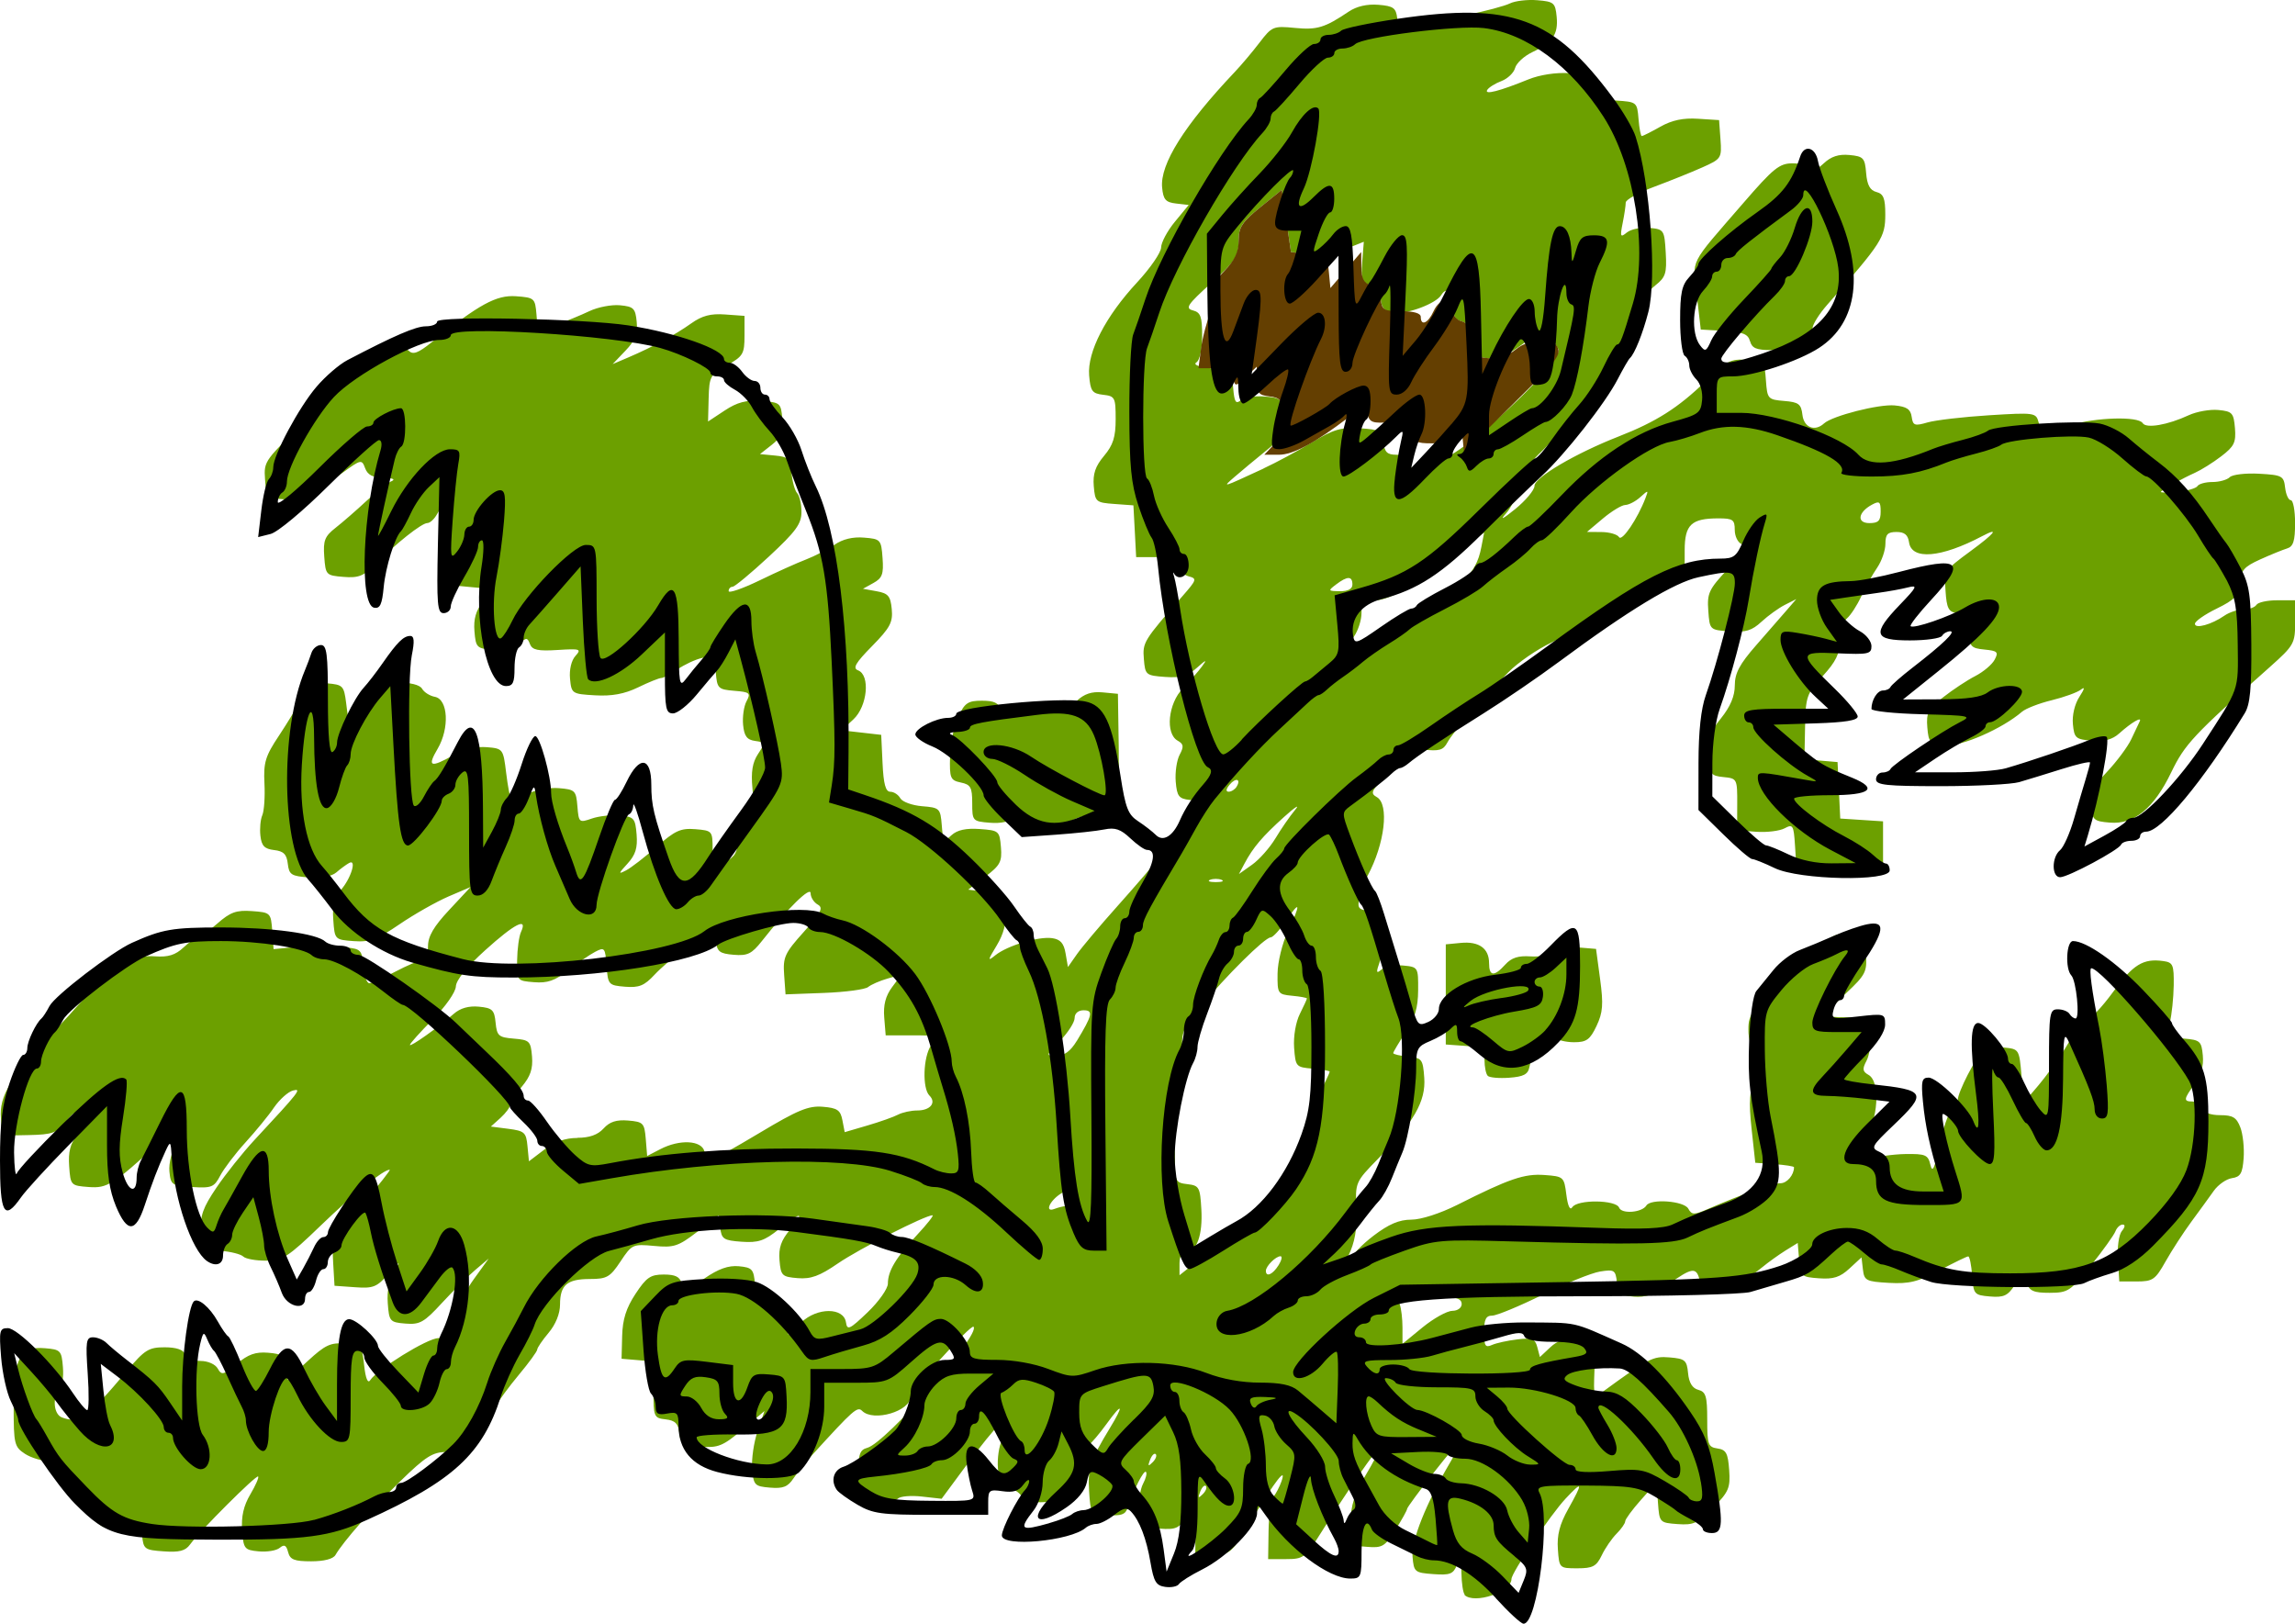 <?xml version="1.0" encoding="UTF-8" standalone="no"?>
<svg
   xmlns:dc="http://purl.org/dc/elements/1.1/"
   xmlns:cc="http://creativecommons.org/ns#"
   xmlns:rdf="http://www.w3.org/1999/02/22-rdf-syntax-ns#"
   xmlns:svg="http://www.w3.org/2000/svg"
   xmlns="http://www.w3.org/2000/svg"
   xmlns:sodipodi="http://sodipodi.sourceforge.net/DTD/sodipodi-0.dtd"
   xmlns:inkscape="http://www.inkscape.org/namespaces/inkscape"
   width="42.672mm"
   height="30.188mm"
   viewBox="0 0 42.672 30.188"
   version="1.1"
   id="svg8"
   inkscape:version="1.0.1 (3bc2e813f5, 2020-09-07)"
   sodipodi:docname="workload_plant.svg">
  <defs
     id="defs2" />
  <sodipodi:namedview
     id="base"
     pagecolor="#ffffff"
     bordercolor="#666666"
     borderopacity="1.0"
     inkscape:pageopacity="0.0"
     inkscape:pageshadow="2"
     inkscape:zoom="3.959798"
     inkscape:cx="65.22593"
     inkscape:cy="84.260864"
     inkscape:document-units="mm"
     inkscape:current-layer="layer1"
     inkscape:document-rotation="0"
     showgrid="false"
     inkscape:window-width="1920"
     inkscape:window-height="1017"
     inkscape:window-x="-8"
     inkscape:window-y="-8"
     inkscape:window-maximized="1" />
  <g
     inkscape:label="Layer 1"
     inkscape:groupmode="layer"
     id="layer1"
     transform="translate(-0.446,-0.576)">
    <g
       id="g901"
       style="display:inline"
       inkscape:label="Workload">
      <path
         style="display:inline;fill:#6ca000;stroke-width:0.085"
         d="m 27.681,30.226 c -0.031,-0.031 -0.059,-0.212 -0.062,-0.402 -0.005,-0.299 -0.016,-0.319 -0.084,-0.15 -0.067,0.168 -0.129,0.192 -0.439,0.169 -0.345,-0.025 -0.362,-0.039 -0.386,-0.323 -0.025,-0.299 0.248,-0.985 0.702,-1.758 0.331,-0.565 0.254,-0.519 -0.296,0.179 -0.279,0.354 -0.508,0.665 -0.508,0.691 0,0.025 -0.097,0.2 -0.216,0.388 -0.196,0.311 -0.244,0.34 -0.529,0.316 l -0.313,-0.026 0.006,-0.423 c 0.005,-0.319 0.073,-0.535 0.279,-0.878 0.15,-0.25 0.26,-0.468 0.244,-0.483 -0.03,-0.03 -0.562,0.741 -1.082,1.565 -0.281,0.445 -0.318,0.473 -0.635,0.473 h -0.337 l 0.008,-0.526 c 0.004,-0.289 0.046,-0.575 0.093,-0.635 0.047,-0.06 0.112,-0.185 0.145,-0.279 0.106,-0.298 -0.115,-0.015 -0.542,0.694 -0.388,0.644 -0.407,0.661 -0.728,0.661 h -0.33 l 0.002,-0.483 0.002,-0.483 -0.161,0.255 c -0.143,0.225 -0.202,0.252 -0.51,0.229 -0.336,-0.025 -0.35,-0.037 -0.375,-0.339 -0.014,-0.173 0.017,-0.395 0.07,-0.494 0.053,-0.099 0.078,-0.199 0.054,-0.222 -0.04,-0.04 -0.232,0.338 -0.343,0.675 -0.039,0.119 -0.122,0.147 -0.369,0.127 -0.317,-0.026 -0.318,-0.028 -0.345,-0.445 -0.027,-0.42 0.026,-0.578 0.384,-1.167 0.271,-0.445 0.239,-0.494 -0.056,-0.086 -0.137,0.189 -0.289,0.368 -0.339,0.399 -0.05,0.031 -0.09,0.109 -0.09,0.174 0,0.065 -0.117,0.291 -0.26,0.503 -0.223,0.33 -0.301,0.385 -0.546,0.385 -0.157,0 -0.317,-0.053 -0.354,-0.118 -0.037,-0.065 -0.144,-0.132 -0.237,-0.149 -0.129,-0.024 -0.176,-0.11 -0.197,-0.364 -0.015,-0.183 0.02,-0.42 0.078,-0.528 0.111,-0.208 0.064,-0.336 -0.088,-0.242 -0.05,0.031 -0.304,0.344 -0.564,0.696 l -0.473,0.64 -0.367,-0.041 c -0.202,-0.023 -0.403,-0.006 -0.446,0.038 -0.044,0.044 -0.227,0.067 -0.408,0.052 l -0.329,-0.027 v -0.462 c 0,-0.391 0.026,-0.469 0.17,-0.508 0.345,-0.094 2.113,-2.11 1.973,-2.25 -0.05,-0.05 -1.169,1.189 -1.169,1.295 0,0.274 -0.691,0.48 -0.902,0.269 -0.088,-0.088 -0.162,-0.022 -0.919,0.809 -0.127,0.14 -0.289,0.342 -0.36,0.449 -0.102,0.154 -0.193,0.19 -0.434,0.169 -0.287,-0.024 -0.306,-0.044 -0.332,-0.35 -0.015,-0.179 0.031,-0.493 0.101,-0.699 l 0.128,-0.375 -0.409,0.345 c -0.362,0.305 -0.451,0.342 -0.778,0.318 -0.33,-0.024 -0.372,-0.051 -0.396,-0.254 -0.02,-0.176 -0.078,-0.234 -0.254,-0.254 -0.22,-0.025 -0.228,-0.044 -0.227,-0.552 l 6.77e-4,-0.525 -0.297,-0.025 -0.297,-0.025 0.011,-0.423 c 0.008,-0.309 0.075,-0.521 0.248,-0.783 0.202,-0.307 0.279,-0.36 0.526,-0.36 0.217,0 0.3,0.042 0.333,0.167 0.041,0.158 0.064,0.153 0.417,-0.09 0.267,-0.184 0.451,-0.249 0.647,-0.231 0.248,0.024 0.276,0.055 0.299,0.339 0.024,0.283 0.051,0.315 0.296,0.339 0.239,0.023 0.274,0.059 0.298,0.311 l 0.027,0.285 0.238,-0.228 c 0.296,-0.284 0.792,-0.284 0.833,-5.93e-4 0.022,0.152 0.069,0.13 0.402,-0.189 0.208,-0.199 0.377,-0.439 0.377,-0.534 0,-0.235 0.15,-0.485 0.547,-0.91 0.184,-0.198 0.312,-0.36 0.283,-0.36 -0.137,0 -1.368,0.627 -1.757,0.894 -0.343,0.236 -0.505,0.295 -0.75,0.275 -0.292,-0.024 -0.314,-0.046 -0.338,-0.332 -0.019,-0.231 0.029,-0.371 0.198,-0.572 0.283,-0.336 0.205,-0.339 -0.209,-0.006 -0.269,0.216 -0.384,0.255 -0.694,0.233 -0.334,-0.024 -0.373,-0.05 -0.397,-0.259 l -0.027,-0.232 -0.397,0.304 c -0.357,0.274 -0.437,0.3 -0.805,0.265 -0.397,-0.037 -0.415,-0.029 -0.625,0.288 -0.194,0.292 -0.253,0.327 -0.569,0.327 -0.424,0 -0.556,0.113 -0.556,0.476 0,0.168 -0.082,0.37 -0.212,0.524 -0.116,0.138 -0.212,0.279 -0.212,0.312 0,0.033 -0.153,0.243 -0.339,0.466 -0.186,0.223 -0.386,0.495 -0.445,0.605 -0.058,0.11 -0.22,0.343 -0.359,0.517 -0.206,0.257 -0.31,0.317 -0.55,0.317 -0.249,1.7e-4 -0.383,0.085 -0.847,0.537 -0.529,0.515 -1.068,1.129 -1.211,1.377 -0.042,0.074 -0.212,0.118 -0.452,0.118 -0.315,0 -0.393,-0.031 -0.429,-0.171 -0.034,-0.13 -0.071,-0.149 -0.156,-0.079 -0.061,0.051 -0.237,0.08 -0.392,0.065 -0.265,-0.025 -0.282,-0.047 -0.307,-0.392 -0.018,-0.256 0.027,-0.456 0.152,-0.667 0.098,-0.166 0.164,-0.316 0.146,-0.333 -0.035,-0.035 -1.088,1.017 -1.267,1.265 -0.085,0.118 -0.2,0.148 -0.489,0.127 C 3.132,29.395 3.112,29.38 3.087,29.113 3.065,28.886 3.037,28.851 2.944,28.928 2.88,28.981 2.702,29.012 2.547,28.997 2.301,28.974 2.264,28.938 2.241,28.7 2.218,28.465 2.18,28.427 1.944,28.404 1.699,28.38 1.672,28.349 1.648,28.06 1.624,27.77 1.6,27.743 1.37,27.743 1.231,27.743 1.024,27.681 0.909,27.606 0.714,27.478 0.7,27.422 0.7,26.736 c 0,-0.913 0.116,-1.132 0.58,-1.093 0.293,0.024 0.311,0.043 0.336,0.354 0.015,0.181 -0.014,0.369 -0.064,0.419 -0.136,0.136 -0.109,0.455 0.043,0.513 0.318,0.122 0.478,0.008 1.21,-0.863 0.33,-0.393 0.406,-0.44 0.701,-0.44 0.216,0 0.348,0.044 0.38,0.127 0.028,0.072 0.154,0.127 0.289,0.127 0.137,0 0.275,0.061 0.32,0.142 0.072,0.128 0.108,0.119 0.355,-0.089 0.21,-0.176 0.348,-0.225 0.581,-0.206 0.265,0.022 0.309,0.057 0.333,0.264 l 0.027,0.238 0.378,-0.349 c 0.323,-0.298 0.424,-0.345 0.692,-0.323 0.305,0.025 0.315,0.038 0.356,0.407 0.026,0.238 0.068,0.341 0.111,0.275 0.133,-0.206 1.067,-0.783 1.268,-0.783 0.209,0 0.399,-0.278 0.399,-0.584 0,-0.084 0.121,-0.32 0.269,-0.524 l 0.269,-0.372 -0.249,0.211 c -0.137,0.116 -0.417,0.394 -0.623,0.617 -0.33,0.359 -0.409,0.403 -0.676,0.381 -0.29,-0.024 -0.304,-0.04 -0.329,-0.381 -0.017,-0.227 0.027,-0.441 0.12,-0.593 0.126,-0.205 0.112,-0.199 -0.101,0.044 -0.221,0.252 -0.286,0.279 -0.628,0.254 l -0.381,-0.027 -0.025,-0.425 c -0.024,-0.415 -0.011,-0.441 0.535,-1.079 0.308,-0.36 0.54,-0.654 0.516,-0.654 -0.117,0 -0.666,0.444 -1.28,1.036 -0.615,0.593 -0.709,0.653 -1.02,0.655 -0.189,0.001 -0.379,-0.033 -0.423,-0.077 -0.044,-0.043 -0.233,-0.091 -0.419,-0.106 -0.33,-0.026 -0.339,-0.035 -0.364,-0.371 -0.021,-0.281 0.032,-0.43 0.285,-0.804 0.171,-0.253 0.488,-0.65 0.704,-0.883 0.845,-0.909 0.89,-0.967 0.717,-0.922 -0.088,0.023 -0.246,0.164 -0.349,0.312 C 5.443,21.313 5.202,21.606 5.011,21.816 4.821,22.025 4.609,22.304 4.541,22.434 4.428,22.65 4.381,22.669 4.019,22.646 3.642,22.622 3.62,22.607 3.596,22.356 3.581,22.204 3.643,21.961 3.742,21.785 l 0.172,-0.307 -0.182,0.106 c -0.1,0.058 -0.244,0.163 -0.321,0.233 -0.863,0.787 -0.971,0.855 -1.314,0.829 -0.334,-0.025 -0.34,-0.03 -0.365,-0.386 -0.019,-0.265 0.02,-0.42 0.149,-0.583 0.14,-0.178 0.154,-0.246 0.072,-0.346 -0.088,-0.106 -0.129,-0.091 -0.287,0.107 -0.161,0.202 -0.248,0.233 -0.681,0.242 l -0.496,0.01 -0.026,-0.32 C 0.428,20.948 0.643,20.597 1.46,19.742 c 0.356,-0.373 0.733,-0.801 0.838,-0.952 0.125,-0.179 0.261,-0.275 0.392,-0.275 0.11,0 0.226,-0.041 0.257,-0.091 0.031,-0.05 0.203,-0.08 0.383,-0.067 0.243,0.018 0.378,-0.025 0.526,-0.163 0.11,-0.103 0.23,-0.187 0.267,-0.187 0.037,0 0.201,-0.116 0.362,-0.258 0.244,-0.214 0.354,-0.254 0.646,-0.233 0.345,0.025 0.352,0.032 0.377,0.366 l 0.025,0.341 0.336,-0.032 c 0.185,-0.018 0.386,0.009 0.447,0.06 0.077,0.064 0.137,0.065 0.199,0.003 0.049,-0.049 0.217,-0.077 0.375,-0.061 0.264,0.025 0.288,0.052 0.312,0.345 0.014,0.175 0.064,0.318 0.11,0.318 0.046,0 0.262,-0.095 0.481,-0.212 0.219,-0.116 0.446,-0.212 0.504,-0.212 0.062,-2e-6 0.107,-0.107 0.107,-0.258 0,-0.19 0.104,-0.369 0.396,-0.681 L 9.196,17.068 8.783,17.245 C 8.556,17.343 8.147,17.575 7.874,17.761 7.458,18.045 7.32,18.096 7.024,18.074 6.671,18.048 6.669,18.047 6.643,17.678 c -0.02,-0.273 0.016,-0.417 0.136,-0.55 0.191,-0.211 0.309,-0.592 0.157,-0.506 -0.054,0.03 -0.161,0.109 -0.237,0.175 -0.087,0.074 -0.279,0.109 -0.508,0.093 C 5.862,16.866 5.82,16.839 5.797,16.635 c -0.02,-0.176 -0.078,-0.234 -0.254,-0.254 -0.179,-0.021 -0.234,-0.077 -0.255,-0.266 -0.015,-0.132 6.096e-4,-0.303 0.035,-0.381 0.034,-0.078 0.053,-0.344 0.04,-0.591 -0.019,-0.391 0.016,-0.508 0.27,-0.889 0.16,-0.242 0.357,-0.565 0.436,-0.719 0.129,-0.25 0.178,-0.277 0.457,-0.254 0.296,0.025 0.315,0.044 0.356,0.365 l 0.043,0.339 0.243,-0.36 c 0.23,-0.34 0.266,-0.36 0.651,-0.36 0.259,0 0.433,0.043 0.476,0.118 0.037,0.065 0.144,0.132 0.237,0.149 0.247,0.046 0.275,0.585 0.051,0.966 -0.198,0.336 -0.136,0.36 0.296,0.118 0.195,-0.109 0.423,-0.164 0.616,-0.148 0.303,0.025 0.308,0.031 0.362,0.476 0.03,0.248 0.072,0.467 0.092,0.487 0.02,0.02 0.157,-0.022 0.303,-0.095 0.146,-0.073 0.41,-0.121 0.585,-0.106 0.301,0.025 0.321,0.044 0.345,0.338 0.025,0.303 0.032,0.309 0.268,0.227 0.133,-0.046 0.369,-0.072 0.524,-0.057 0.261,0.025 0.284,0.052 0.309,0.354 0.02,0.249 -0.02,0.378 -0.169,0.541 -0.172,0.188 -0.176,0.203 -0.027,0.126 0.093,-0.048 0.349,-0.246 0.569,-0.44 0.342,-0.301 0.447,-0.348 0.72,-0.326 0.314,0.026 0.32,0.032 0.32,0.378 v 0.351 l 0.233,-0.121 c 0.183,-0.095 0.233,-0.181 0.233,-0.402 0,-0.166 0.064,-0.339 0.157,-0.423 0.124,-0.112 0.149,-0.227 0.117,-0.552 -0.028,-0.294 8.64e-4,-0.471 0.103,-0.627 0.138,-0.21 0.136,-0.218 -0.054,-0.245 -0.151,-0.021 -0.202,-0.09 -0.222,-0.299 -0.014,-0.149 0.014,-0.347 0.064,-0.439 0.082,-0.152 0.06,-0.171 -0.228,-0.194 -0.301,-0.025 -0.319,-0.043 -0.344,-0.344 -0.025,-0.297 -0.041,-0.314 -0.254,-0.267 -0.125,0.028 -0.331,0.124 -0.457,0.212 -0.126,0.088 -0.262,0.161 -0.302,0.161 -0.04,0 -0.234,0.078 -0.431,0.174 -0.254,0.123 -0.488,0.166 -0.799,0.148 -0.431,-0.025 -0.44,-0.031 -0.467,-0.309 -0.016,-0.167 0.025,-0.34 0.1,-0.423 0.117,-0.129 0.091,-0.138 -0.332,-0.111 -0.365,0.023 -0.47,5.08e-4 -0.513,-0.109 -0.049,-0.127 -0.065,-0.128 -0.204,-0.002 -0.098,0.089 -0.264,0.127 -0.476,0.109 -0.31,-0.025 -0.327,-0.042 -0.352,-0.345 -0.019,-0.228 0.026,-0.385 0.157,-0.55 L 9.607,11.529 9.154,11.487 8.701,11.444 8.676,10.823 c -0.016,-0.385 0.013,-0.667 0.074,-0.741 0.068,-0.082 0.07,-0.119 0.007,-0.119 -0.051,0 -0.133,0.076 -0.183,0.169 -0.05,0.093 -0.132,0.169 -0.182,0.169 -0.105,0 -0.586,0.381 -0.966,0.766 C 7.208,11.287 7.113,11.325 6.833,11.302 6.508,11.276 6.5,11.266 6.475,10.925 6.453,10.626 6.484,10.547 6.686,10.389 6.817,10.286 7.074,10.063 7.257,9.892 7.441,9.721 7.65,9.556 7.723,9.524 7.806,9.488 7.752,9.464 7.577,9.461 7.378,9.456 7.281,9.406 7.235,9.281 7.173,9.114 7.16,9.116 6.815,9.366 6.619,9.508 6.426,9.624 6.384,9.624 c -0.041,0 -0.124,0.059 -0.184,0.131 C 6.127,9.844 5.979,9.878 5.745,9.861 5.406,9.836 5.399,9.829 5.374,9.488 5.349,9.145 5.361,9.128 6.25,8.303 6.746,7.842 7.206,7.36 7.273,7.232 7.367,7.05 7.454,6.999 7.671,6.999 c 0.152,0 0.322,0.045 0.377,0.1 0.077,0.077 0.174,0.041 0.419,-0.155 0.893,-0.714 1.208,-0.886 1.574,-0.86 0.342,0.025 0.355,0.037 0.38,0.338 l 0.026,0.312 0.336,-0.118 c 0.185,-0.065 0.465,-0.18 0.622,-0.255 0.158,-0.075 0.414,-0.124 0.57,-0.109 0.253,0.024 0.286,0.057 0.31,0.312 0.021,0.22 -0.027,0.342 -0.21,0.533 L 11.837,7.346 12.132,7.22 C 12.581,7.028 13,6.801 13.298,6.589 13.499,6.446 13.66,6.403 13.928,6.423 l 0.361,0.026 v 0.368 c 0,0.34 -0.026,0.383 -0.328,0.552 -0.31,0.174 -0.328,0.206 -0.339,0.614 l -0.011,0.43 0.309,-0.204 c 0.233,-0.154 0.399,-0.198 0.677,-0.178 0.357,0.026 0.37,0.036 0.395,0.334 0.021,0.248 -0.017,0.341 -0.195,0.481 l -0.22,0.173 0.279,0.027 c 0.251,0.024 0.282,0.056 0.307,0.323 0.015,0.163 0.063,0.333 0.106,0.377 0.043,0.044 0.079,0.201 0.079,0.348 0,0.223 -0.101,0.361 -0.605,0.83 -0.333,0.309 -0.638,0.562 -0.677,0.562 -0.04,0 -0.072,0.036 -0.072,0.08 0,0.044 0.257,-0.045 0.572,-0.197 0.314,-0.153 0.705,-0.329 0.868,-0.391 0.163,-0.063 0.401,-0.186 0.528,-0.273 0.152,-0.105 0.342,-0.151 0.55,-0.133 0.308,0.025 0.319,0.037 0.344,0.381 0.022,0.297 -0.006,0.372 -0.169,0.462 l -0.195,0.108 0.254,0.046 c 0.216,0.039 0.258,0.09 0.281,0.333 0.023,0.245 -0.03,0.345 -0.366,0.687 -0.31,0.315 -0.365,0.411 -0.26,0.451 0.229,0.088 0.174,0.667 -0.086,0.91 l -0.22,0.205 0.368,0.042 0.368,0.042 0.025,0.529 c 0.018,0.386 0.057,0.529 0.144,0.529 0.065,0 0.149,0.054 0.186,0.121 0.037,0.066 0.22,0.133 0.406,0.148 0.326,0.026 0.34,0.04 0.365,0.353 0.025,0.31 0.034,0.319 0.182,0.185 0.107,-0.097 0.27,-0.132 0.524,-0.114 0.357,0.026 0.369,0.036 0.394,0.336 0.023,0.272 -0.013,0.339 -0.291,0.55 l -0.317,0.241 0.333,0.042 c 0.316,0.04 0.335,0.059 0.36,0.362 0.018,0.218 -0.034,0.42 -0.164,0.635 -0.169,0.279 -0.172,0.3 -0.026,0.182 0.221,-0.18 0.803,-0.355 1.057,-0.319 0.154,0.022 0.218,0.094 0.25,0.283 l 0.044,0.254 0.168,-0.24 c 0.093,-0.132 0.43,-0.532 0.749,-0.889 0.32,-0.357 0.718,-0.82 0.885,-1.03 0.167,-0.21 0.347,-0.419 0.4,-0.466 0.053,-0.047 0.141,-0.168 0.195,-0.27 0.089,-0.167 0.077,-0.187 -0.134,-0.212 -0.202,-0.023 -0.236,-0.069 -0.259,-0.341 -0.014,-0.173 0.019,-0.397 0.073,-0.499 0.081,-0.152 0.075,-0.199 -0.037,-0.262 -0.233,-0.13 -0.178,-0.69 0.096,-0.972 0.128,-0.132 0.289,-0.316 0.357,-0.409 0.099,-0.135 0.08,-0.13 -0.096,0.027 -0.173,0.154 -0.3,0.19 -0.59,0.169 -0.358,-0.026 -0.371,-0.037 -0.395,-0.33 -0.026,-0.313 -0.008,-0.343 0.725,-1.181 0.258,-0.295 0.265,-0.318 0.106,-0.36 -0.094,-0.024 -0.17,-0.115 -0.17,-0.201 8.5e-5,-0.13 -0.068,-0.156 -0.402,-0.156 H 21.571 L 21.546,10.454 21.52,9.972 21.165,9.946 C 20.823,9.921 20.808,9.908 20.783,9.615 c -0.019,-0.229 0.029,-0.37 0.191,-0.563 0.169,-0.201 0.216,-0.35 0.216,-0.683 0,-0.403 -0.013,-0.428 -0.233,-0.453 -0.204,-0.024 -0.236,-0.067 -0.26,-0.36 -0.036,-0.437 0.306,-1.1 0.893,-1.731 0.243,-0.262 0.443,-0.553 0.445,-0.647 0.001,-0.094 0.117,-0.311 0.258,-0.481 l 0.255,-0.31 -0.234,-0.027 c -0.194,-0.022 -0.239,-0.073 -0.26,-0.297 -0.042,-0.434 0.414,-1.16 1.35,-2.148 0.123,-0.13 0.331,-0.376 0.462,-0.548 0.229,-0.3 0.255,-0.311 0.657,-0.272 0.413,0.04 0.554,-0.003 1.002,-0.304 0.146,-0.098 0.342,-0.143 0.55,-0.126 0.279,0.023 0.328,0.058 0.35,0.25 0.025,0.212 0.041,0.219 0.339,0.147 0.172,-0.042 0.599,-0.134 0.948,-0.206 0.349,-0.072 0.714,-0.169 0.81,-0.217 0.096,-0.047 0.325,-0.074 0.508,-0.059 0.309,0.025 0.335,0.048 0.36,0.308 0.031,0.327 -0.072,0.477 -0.454,0.658 -0.152,0.072 -0.295,0.204 -0.319,0.294 -0.023,0.089 -0.138,0.199 -0.254,0.243 -0.116,0.044 -0.235,0.118 -0.264,0.165 -0.06,0.097 0.225,0.024 0.766,-0.196 0.21,-0.085 0.514,-0.132 0.762,-0.116 0.377,0.024 0.415,0.046 0.439,0.255 0.024,0.208 0.063,0.231 0.423,0.254 0.392,0.025 0.397,0.029 0.423,0.343 0.014,0.175 0.042,0.318 0.061,0.318 0.019,0 0.174,-0.078 0.344,-0.174 0.217,-0.122 0.426,-0.166 0.701,-0.148 l 0.392,0.025 0.026,0.359 c 0.025,0.349 0.016,0.363 -0.339,0.521 -0.201,0.09 -0.603,0.251 -0.894,0.36 -0.291,0.108 -0.529,0.24 -0.529,0.293 0,0.053 -0.025,0.225 -0.057,0.382 -0.051,0.255 -0.042,0.274 0.079,0.174 0.075,-0.061 0.262,-0.099 0.416,-0.085 0.274,0.026 0.281,0.037 0.306,0.462 0.022,0.381 -0.002,0.456 -0.191,0.605 -0.149,0.117 -0.216,0.252 -0.216,0.434 0,0.438 -0.836,1.619 -1.827,2.581 -0.419,0.407 -0.543,0.583 -0.543,0.771 0,0.134 -0.086,0.338 -0.191,0.455 -0.124,0.137 -0.065,0.11 0.168,-0.079 0.197,-0.16 0.359,-0.354 0.36,-0.432 0.002,-0.158 0.768,-0.607 1.568,-0.92 0.694,-0.271 1.108,-0.534 1.617,-1.029 0.388,-0.377 0.465,-0.417 0.762,-0.393 0.322,0.026 0.331,0.036 0.356,0.382 0.025,0.343 0.037,0.356 0.339,0.381 0.271,0.022 0.316,0.057 0.34,0.259 0.027,0.235 0.23,0.316 0.401,0.159 0.153,-0.141 1.023,-0.363 1.313,-0.335 0.223,0.021 0.297,0.07 0.317,0.211 0.023,0.164 0.055,0.175 0.296,0.105 0.149,-0.043 0.663,-0.103 1.143,-0.133 0.844,-0.053 0.874,-0.048 0.92,0.128 0.057,0.217 0.057,0.217 0.586,0.056 0.482,-0.146 1.269,-0.169 1.35,-0.038 0.064,0.104 0.463,0.036 0.857,-0.147 0.147,-0.068 0.395,-0.112 0.55,-0.097 0.259,0.025 0.285,0.054 0.309,0.337 0.022,0.266 -0.014,0.34 -0.254,0.523 -0.154,0.118 -0.375,0.256 -0.491,0.308 -0.228,0.102 -0.573,0.294 -0.631,0.351 -0.02,0.02 0.115,0.021 0.298,0.004 0.184,-0.018 0.355,-0.066 0.381,-0.108 0.026,-0.042 0.151,-0.076 0.279,-0.076 0.128,0 0.272,-0.04 0.322,-0.09 0.049,-0.049 0.295,-0.078 0.546,-0.064 0.428,0.024 0.458,0.041 0.483,0.259 0.015,0.128 0.062,0.233 0.106,0.233 0.043,0 0.079,0.192 0.079,0.426 0,0.332 -0.033,0.436 -0.148,0.471 -0.081,0.025 -0.308,0.117 -0.502,0.205 -0.299,0.135 -0.358,0.203 -0.381,0.439 -0.023,0.239 -0.085,0.307 -0.429,0.476 -0.221,0.108 -0.402,0.235 -0.402,0.281 0,0.1 0.309,0.015 0.548,-0.151 0.092,-0.064 0.252,-0.116 0.355,-0.116 0.103,0 0.211,-0.038 0.24,-0.085 0.029,-0.047 0.202,-0.085 0.386,-0.085 h 0.334 v 0.411 c 0,0.391 -0.022,0.43 -0.466,0.826 -1.428,1.271 -1.584,1.437 -1.838,1.963 -0.324,0.671 -0.69,0.971 -1.14,0.934 -0.3,-0.025 -0.326,-0.048 -0.351,-0.313 -0.023,-0.236 0.03,-0.348 0.301,-0.635 0.18,-0.192 0.382,-0.463 0.447,-0.602 0.065,-0.14 0.136,-0.288 0.157,-0.331 0.05,-0.101 -0.153,0.018 -0.38,0.222 -0.128,0.115 -0.277,0.155 -0.508,0.136 -0.302,-0.025 -0.329,-0.048 -0.354,-0.308 -0.016,-0.165 0.034,-0.375 0.121,-0.508 0.098,-0.151 0.107,-0.196 0.027,-0.133 -0.066,0.051 -0.311,0.14 -0.544,0.197 -0.233,0.057 -0.48,0.153 -0.55,0.213 -0.366,0.316 -1.123,0.648 -1.422,0.623 -0.293,-0.024 -0.315,-0.046 -0.339,-0.333 -0.022,-0.268 0.015,-0.339 0.296,-0.56 0.177,-0.139 0.445,-0.316 0.595,-0.393 0.15,-0.077 0.312,-0.213 0.36,-0.303 0.077,-0.144 0.055,-0.166 -0.188,-0.19 -0.25,-0.024 -0.278,-0.055 -0.301,-0.339 -0.021,-0.247 -0.065,-0.318 -0.212,-0.339 -0.155,-0.022 -0.19,-0.089 -0.211,-0.409 -0.025,-0.378 -0.018,-0.388 0.462,-0.741 0.458,-0.336 0.551,-0.456 0.218,-0.28 -0.764,0.403 -1.312,0.449 -1.359,0.113 -0.02,-0.138 -0.084,-0.191 -0.233,-0.191 -0.165,0 -0.206,0.043 -0.206,0.22 0,0.121 -0.069,0.321 -0.154,0.445 -0.085,0.124 -0.218,0.362 -0.295,0.531 -0.077,0.168 -0.198,0.354 -0.269,0.413 -0.072,0.06 -0.129,0.242 -0.129,0.414 0,0.237 -0.073,0.387 -0.318,0.655 -0.301,0.329 -0.318,0.38 -0.329,0.948 l -0.012,0.6 0.308,0.026 0.308,0.026 0.025,0.525 0.025,0.525 0.398,0.026 0.398,0.026 v 0.423 0.423 H 34.652 33.847 l -0.026,-0.403 c -0.024,-0.372 -0.039,-0.396 -0.194,-0.313 -0.092,0.049 -0.328,0.078 -0.525,0.064 l -0.357,-0.026 0.002,-0.483 c 0.002,-0.476 -0.002,-0.483 -0.254,-0.508 -0.237,-0.023 -0.258,-0.052 -0.283,-0.396 -0.022,-0.309 0.016,-0.424 0.233,-0.694 0.177,-0.22 0.259,-0.416 0.259,-0.615 0,-0.227 0.088,-0.393 0.397,-0.746 0.218,-0.25 0.476,-0.545 0.572,-0.656 l 0.174,-0.202 -0.212,0.107 c -0.116,0.059 -0.312,0.2 -0.434,0.313 -0.179,0.166 -0.294,0.202 -0.593,0.18 -0.371,-0.027 -0.371,-0.027 -0.397,-0.385 -0.024,-0.325 0.011,-0.397 0.362,-0.773 0.3,-0.321 0.359,-0.426 0.259,-0.465 -0.071,-0.027 -0.129,-0.146 -0.129,-0.264 0,-0.189 -0.035,-0.214 -0.302,-0.214 -0.506,0 -0.629,0.116 -0.629,0.595 v 0.42 l -0.708,0.339 c -0.389,0.187 -0.837,0.426 -0.995,0.533 -0.158,0.106 -0.505,0.296 -0.772,0.421 -0.267,0.125 -0.629,0.375 -0.804,0.554 -0.533,0.543 -1.034,1.119 -1.132,1.303 -0.078,0.147 -0.152,0.168 -0.464,0.132 -0.312,-0.035 -0.378,-0.016 -0.422,0.121 -0.028,0.09 -0.167,0.281 -0.308,0.425 -0.222,0.227 -0.238,0.272 -0.12,0.339 0.236,0.132 0.149,0.871 -0.172,1.465 -0.05,0.093 -0.116,0.272 -0.146,0.397 -0.048,0.201 -0.027,0.23 0.179,0.254 0.204,0.023 0.236,0.068 0.26,0.352 0.015,0.179 -0.013,0.44 -0.062,0.581 -0.076,0.217 -0.071,0.241 0.031,0.156 0.066,-0.055 0.247,-0.088 0.401,-0.073 0.278,0.027 0.281,0.031 0.278,0.461 -0.002,0.327 -0.06,0.52 -0.233,0.781 -0.126,0.191 -0.23,0.365 -0.23,0.386 0,0.021 0.124,0.051 0.275,0.065 0.259,0.025 0.277,0.048 0.302,0.395 0.031,0.434 -0.188,0.819 -0.859,1.505 -0.423,0.433 -0.425,0.437 -0.404,0.945 0.015,0.371 -0.026,0.606 -0.15,0.863 -0.116,0.24 -0.131,0.321 -0.048,0.251 0.067,-0.056 0.123,-0.152 0.123,-0.214 0,-0.062 0.177,-0.248 0.393,-0.413 0.285,-0.217 0.479,-0.3 0.703,-0.3 0.181,0 0.537,-0.115 0.856,-0.275 0.967,-0.487 1.246,-0.583 1.623,-0.555 0.354,0.026 0.363,0.034 0.405,0.365 0.027,0.214 0.068,0.3 0.111,0.233 0.094,-0.146 0.813,-0.139 0.87,0.009 0.047,0.122 0.426,0.092 0.507,-0.04 0.081,-0.132 0.699,-0.086 0.779,0.058 0.066,0.119 0.105,0.119 0.364,0.007 0.648,-0.28 1.21,-0.479 1.35,-0.479 0.122,0 0.252,-0.154 0.252,-0.298 0,-0.017 -0.162,-0.042 -0.36,-0.057 l -0.36,-0.026 -0.069,-0.631 c -0.055,-0.51 -0.041,-0.703 0.075,-1.006 0.133,-0.347 0.133,-0.382 0.005,-0.453 -0.089,-0.05 -0.139,-0.189 -0.139,-0.391 -6.78e-4,-0.286 0.069,-0.379 0.783,-1.057 0.712,-0.676 0.811,-0.742 1.08,-0.72 0.283,0.023 0.298,0.04 0.322,0.379 0.024,0.325 -0.006,0.385 -0.36,0.718 -0.212,0.2 -0.386,0.385 -0.386,0.413 0,0.027 0.181,0.047 0.402,0.044 l 0.402,-0.005 0.026,0.314 c 0.014,0.173 -0.019,0.397 -0.073,0.499 -0.081,0.152 -0.075,0.199 0.037,0.262 0.226,0.126 0.182,0.841 -0.075,1.219 -0.277,0.409 -0.267,0.465 0.064,0.353 0.151,-0.051 0.464,-0.096 0.694,-0.1 0.377,-0.006 0.424,0.014 0.468,0.2 0.038,0.158 0.077,0.073 0.168,-0.362 0.065,-0.313 0.169,-0.611 0.23,-0.662 0.061,-0.051 0.111,-0.133 0.111,-0.182 0,-0.144 0.336,-0.798 0.464,-0.904 0.064,-0.054 0.244,-0.085 0.398,-0.07 0.277,0.027 0.281,0.033 0.323,0.522 l 0.042,0.495 0.174,-0.198 c 0.276,-0.314 0.593,-0.767 0.747,-1.066 0.078,-0.151 0.192,-0.275 0.254,-0.275 0.062,0 0.28,-0.23 0.485,-0.511 0.372,-0.512 0.561,-0.628 0.935,-0.575 0.18,0.025 0.198,0.069 0.193,0.452 -0.004,0.233 -0.036,0.545 -0.073,0.693 -0.066,0.265 -0.061,0.27 0.26,0.296 0.304,0.025 0.329,0.047 0.354,0.315 0.018,0.192 -0.031,0.367 -0.148,0.526 -0.21,0.284 -0.216,0.329 -0.046,0.329 0.071,0 0.152,0.057 0.178,0.127 0.03,0.079 0.159,0.127 0.338,0.127 0.236,0 0.305,0.042 0.376,0.228 0.048,0.125 0.075,0.383 0.061,0.572 -0.021,0.283 -0.059,0.348 -0.216,0.371 -0.105,0.015 -0.257,0.121 -0.339,0.236 -0.081,0.115 -0.269,0.373 -0.417,0.574 -0.148,0.201 -0.363,0.533 -0.479,0.738 -0.191,0.34 -0.238,0.373 -0.535,0.373 h -0.326 l -0.026,-0.409 c -0.015,-0.229 0.018,-0.462 0.074,-0.529 0.06,-0.072 0.066,-0.12 0.014,-0.12 -0.047,0 -0.108,0.057 -0.134,0.126 -0.027,0.069 -0.231,0.355 -0.454,0.634 -0.381,0.478 -0.426,0.508 -0.768,0.509 -0.297,5.92e-4 -0.375,-0.033 -0.431,-0.186 -0.068,-0.185 -0.07,-0.185 -0.222,0.047 -0.127,0.194 -0.204,0.229 -0.458,0.207 -0.293,-0.025 -0.306,-0.039 -0.331,-0.385 -0.014,-0.198 -0.047,-0.36 -0.073,-0.36 -0.026,0 -0.265,0.116 -0.532,0.259 -0.402,0.214 -0.565,0.254 -0.943,0.233 -0.424,-0.024 -0.459,-0.042 -0.483,-0.25 l -0.026,-0.224 -0.224,0.207 c -0.175,0.162 -0.298,0.202 -0.567,0.182 -0.33,-0.024 -0.344,-0.037 -0.369,-0.341 l -0.026,-0.316 -0.228,0.141 c -0.125,0.078 -0.323,0.22 -0.439,0.316 -0.518,0.428 -1.078,0.533 -1.161,0.217 -0.06,-0.228 -0.146,-0.214 -0.571,0.091 -0.27,0.194 -0.436,0.253 -0.649,0.233 -0.245,-0.023 -0.291,-0.063 -0.314,-0.27 -0.026,-0.225 -0.049,-0.239 -0.313,-0.197 -0.157,0.025 -0.639,0.22 -1.071,0.433 -0.432,0.213 -0.853,0.387 -0.936,0.387 -0.116,0 -0.15,0.07 -0.15,0.305 0,0.259 0.022,0.296 0.148,0.24 0.081,-0.036 0.293,-0.082 0.471,-0.103 0.276,-0.033 0.33,-0.012 0.371,0.145 l 0.048,0.183 0.191,-0.179 c 0.141,-0.133 0.276,-0.172 0.518,-0.153 l 0.327,0.027 -0.021,0.539 c -0.02,0.514 -0.014,0.534 0.138,0.423 0.877,-0.64 0.948,-0.676 1.26,-0.65 0.286,0.024 0.319,0.052 0.342,0.293 0.017,0.179 0.08,0.281 0.191,0.31 0.14,0.037 0.165,0.119 0.165,0.553 0,0.464 0.017,0.512 0.191,0.537 0.16,0.023 0.195,0.088 0.217,0.399 0.024,0.333 -0.007,0.406 -0.296,0.702 -0.284,0.29 -0.364,0.327 -0.662,0.305 -0.336,-0.025 -0.339,-0.028 -0.366,-0.4 l -0.027,-0.375 -0.291,0.327 c -0.16,0.18 -0.291,0.358 -0.291,0.396 0,0.038 -0.072,0.141 -0.16,0.23 -0.088,0.088 -0.213,0.269 -0.276,0.402 -0.099,0.206 -0.166,0.242 -0.453,0.242 -0.336,0 -0.338,-0.002 -0.363,-0.356 -0.019,-0.259 0.033,-0.462 0.191,-0.744 0.281,-0.503 0.273,-0.537 -0.047,-0.196 -0.281,0.3 -1.007,1.378 -1.007,1.496 0,0.241 -0.694,0.475 -0.875,0.294 z m -4.814,-2.02 c -0.026,-0.026 -0.073,0.021 -0.105,0.104 -0.046,0.121 -0.036,0.13 0.047,0.047 0.058,-0.057 0.084,-0.126 0.058,-0.152 z M 21.935,27.613 c -0.026,-0.026 -0.073,0.021 -0.105,0.104 -0.046,0.121 -0.036,0.13 0.047,0.047 0.058,-0.057 0.084,-0.126 0.058,-0.152 z m 5.513,-2.665 c 0.1,0 0.176,-0.055 0.176,-0.127 0,-0.088 -0.089,-0.127 -0.291,-0.127 -0.16,0 -0.317,-0.041 -0.348,-0.092 -0.041,-0.066 -0.083,-0.066 -0.149,0 -0.051,0.051 -0.165,0.092 -0.254,0.092 -0.112,0 -0.146,0.041 -0.11,0.134 0.028,0.074 0.051,0.269 0.051,0.434 v 0.3 l 0.374,-0.307 C 27.104,25.087 27.351,24.949 27.448,24.949 Z m -4.189,-1.431 c 0.137,-0.144 0.299,-0.262 0.36,-0.262 0.061,0 0.111,-0.034 0.111,-0.076 0,-0.042 0.229,-0.316 0.508,-0.608 0.444,-0.465 0.508,-0.574 0.508,-0.864 0,-0.185 0.094,-0.518 0.212,-0.753 0.116,-0.232 0.212,-0.435 0.212,-0.452 0,-0.017 -0.143,-0.042 -0.318,-0.057 -0.309,-0.026 -0.318,-0.036 -0.344,-0.389 -0.015,-0.209 0.03,-0.474 0.106,-0.627 0.073,-0.146 0.132,-0.275 0.132,-0.289 0,-0.013 -0.124,-0.036 -0.275,-0.05 -0.267,-0.026 -0.275,-0.038 -0.271,-0.413 0.002,-0.213 0.088,-0.564 0.191,-0.782 0.245,-0.522 0.235,-0.594 -0.029,-0.206 -0.118,0.174 -0.249,0.316 -0.291,0.316 -0.107,0 -0.846,0.732 -1.293,1.281 -0.366,0.449 -0.376,0.477 -0.337,0.942 0.031,0.373 0.003,0.541 -0.124,0.758 -0.234,0.396 -0.284,0.64 -0.143,0.694 0.079,0.03 0.118,0.185 0.118,0.466 0,0.396 0.014,0.422 0.233,0.447 0.217,0.025 0.235,0.057 0.258,0.469 0.027,0.476 -0.084,0.786 -0.282,0.786 -0.077,0 -0.124,0.083 -0.124,0.219 v 0.219 l 0.318,-0.253 c 0.175,-0.139 0.429,-0.371 0.566,-0.515 z m 0.959,0.585 c 0.058,-0.093 0.075,-0.169 0.037,-0.169 -0.088,0 -0.272,0.183 -0.272,0.271 0,0.125 0.128,0.069 0.234,-0.102 z m -3.953,-1.101 c 0.043,0 0.078,-0.077 0.078,-0.17 0,-0.148 -0.021,-0.157 -0.168,-0.065 -0.215,0.135 -0.312,0.36 -0.123,0.287 0.074,-0.028 0.17,-0.052 0.213,-0.052 z m -9.085,-1.27 c 0.226,0 0.381,-0.055 0.488,-0.173 0.114,-0.126 0.24,-0.166 0.458,-0.148 0.281,0.024 0.302,0.046 0.327,0.342 l 0.026,0.317 0.245,-0.127 c 0.362,-0.187 0.767,-0.166 0.821,0.043 0.024,0.093 0.071,0.169 0.105,0.169 0.033,0 0.446,-0.231 0.917,-0.513 0.713,-0.427 0.911,-0.509 1.178,-0.487 0.27,0.022 0.328,0.062 0.364,0.249 l 0.043,0.223 0.423,-0.124 c 0.233,-0.068 0.489,-0.159 0.57,-0.202 0.081,-0.042 0.241,-0.077 0.355,-0.077 0.244,0 0.362,-0.144 0.227,-0.278 -0.134,-0.134 -0.117,-0.71 0.029,-0.931 0.122,-0.186 0.119,-0.188 -0.36,-0.188 H 16.914 l -0.027,-0.331 c -0.019,-0.232 0.024,-0.401 0.146,-0.565 l 0.173,-0.234 -0.26,0.075 c -0.143,0.041 -0.304,0.112 -0.359,0.157 -0.055,0.045 -0.422,0.094 -0.817,0.109 l -0.718,0.027 -0.026,-0.363 c -0.024,-0.329 0.011,-0.404 0.365,-0.798 0.325,-0.362 0.369,-0.448 0.259,-0.509 -0.073,-0.041 -0.132,-0.136 -0.132,-0.211 0,-0.136 -0.432,0.288 -0.907,0.891 -0.187,0.237 -0.266,0.276 -0.524,0.254 -0.261,-0.022 -0.308,-0.058 -0.331,-0.258 -0.015,-0.128 -0.043,-0.233 -0.063,-0.233 -0.077,0 -0.853,0.622 -1.075,0.86 -0.192,0.207 -0.289,0.246 -0.55,0.225 -0.308,-0.026 -0.318,-0.037 -0.344,-0.386 -0.025,-0.341 -0.036,-0.355 -0.212,-0.263 -0.102,0.053 -0.327,0.208 -0.501,0.344 -0.246,0.193 -0.385,0.241 -0.635,0.221 -0.32,-0.026 -0.32,-0.027 -0.315,-0.407 0.003,-0.21 0.035,-0.448 0.073,-0.529 0.128,-0.279 -0.118,-0.154 -0.664,0.339 -0.341,0.307 -0.543,0.557 -0.548,0.676 -0.005,0.107 -0.193,0.375 -0.431,0.615 -0.233,0.234 -0.423,0.446 -0.423,0.471 0,0.049 0.522,-0.321 0.816,-0.578 0.12,-0.105 0.278,-0.15 0.466,-0.132 0.251,0.024 0.288,0.059 0.311,0.298 0.024,0.245 0.056,0.273 0.339,0.296 0.292,0.024 0.314,0.046 0.338,0.332 0.019,0.229 -0.029,0.37 -0.191,0.563 -0.119,0.141 -0.216,0.293 -0.216,0.337 0,0.044 -0.081,0.153 -0.179,0.242 l -0.179,0.161 0.327,0.042 c 0.299,0.039 0.33,0.067 0.354,0.323 l 0.027,0.281 0.285,-0.217 c 0.194,-0.148 0.391,-0.217 0.616,-0.217 z m 9.287,-1.8 c 0.292,-0.482 0.312,-0.571 0.127,-0.571 -0.1,0 -0.167,0.057 -0.167,0.144 0,0.079 -0.122,0.27 -0.271,0.423 -0.27,0.279 -0.27,0.279 -0.064,0.279 0.143,-3.39e-4 0.259,-0.086 0.374,-0.275 z M 23.158,16.934 c -0.058,-0.023 -0.153,-0.023 -0.212,0 -0.058,0.023 -0.011,0.043 0.106,0.043 0.116,0 0.164,-0.019 0.106,-0.043 z m 1.003,-0.771 c 0.104,-0.174 0.268,-0.411 0.365,-0.528 0.097,-0.116 0.006,-0.059 -0.201,0.127 -0.408,0.367 -0.58,0.57 -0.74,0.871 l -0.103,0.194 0.245,-0.174 c 0.135,-0.096 0.33,-0.317 0.434,-0.49 z m -0.724,-0.957 c 0.091,-0.147 -0.013,-0.179 -0.129,-0.039 -0.067,0.08 -0.073,0.129 -0.017,0.129 0.05,0 0.115,-0.041 0.146,-0.09 z m 2.875,-3.017 c 1.317,-0.688 1.575,-0.909 1.677,-1.44 l 0.053,-0.272 -0.592,0.441 c -0.828,0.617 -1.186,0.819 -1.456,0.821 -0.198,0.001 -0.233,0.037 -0.233,0.237 0,0.129 -0.063,0.325 -0.14,0.435 -0.161,0.23 -0.192,0.24 0.69,-0.221 z m -0.72,-0.745 c 0,-0.16 -0.092,-0.161 -0.301,-0.003 -0.157,0.119 -0.155,0.124 0.068,0.127 0.152,0.002 0.233,-0.042 0.233,-0.124 z m 5.448,-1.604 c 0.06,-0.156 0.055,-0.157 -0.095,-0.021 -0.087,0.079 -0.213,0.144 -0.279,0.146 -0.066,0.001 -0.254,0.115 -0.417,0.252 l -0.296,0.249 0.27,0.002 c 0.149,0.001 0.296,0.044 0.327,0.095 0.054,0.087 0.343,-0.34 0.49,-0.723 z M 35.414,10.087 c 0,-0.184 -0.023,-0.202 -0.159,-0.129 -0.263,0.141 -0.292,0.344 -0.05,0.344 0.167,0 0.209,-0.043 0.209,-0.215 z M 23.941,9.285 c 0.233,-0.108 0.637,-0.325 0.899,-0.484 0.399,-0.242 0.542,-0.284 0.889,-0.262 0.38,0.024 0.416,0.045 0.44,0.259 0.021,0.186 0.07,0.233 0.241,0.233 0.143,0 0.229,0.056 0.258,0.169 0.024,0.093 0.06,0.169 0.079,0.169 0.019,0 0.27,-0.119 0.557,-0.264 0.654,-0.33 2.254,-1.876 2.115,-2.044 -0.048,-0.058 -0.1,-0.19 -0.116,-0.293 -0.028,-0.18 -0.049,-0.173 -0.476,0.153 -0.347,0.265 -0.507,0.336 -0.72,0.315 -0.248,-0.024 -0.276,-0.055 -0.299,-0.335 -0.018,-0.222 -0.072,-0.321 -0.191,-0.352 -0.118,-0.031 -0.165,-0.117 -0.165,-0.305 0,-0.255 -0.107,-0.346 -0.21,-0.18 -0.096,0.155 -0.622,0.354 -0.862,0.326 C 26.195,6.37 26.137,6.316 26.117,6.14 26.1,5.998 26.027,5.899 25.917,5.87 25.769,5.832 25.748,5.77 25.774,5.448 l 0.03,-0.377 -0.308,0.123 c -0.169,0.068 -0.474,0.111 -0.677,0.097 l -0.369,-0.027 -0.085,-0.579 -0.085,-0.579 -0.402,0.325 c -0.347,0.281 -0.402,0.368 -0.402,0.636 -2.54e-4,0.272 -0.064,0.368 -0.511,0.773 -0.443,0.401 -0.488,0.468 -0.339,0.507 0.144,0.038 0.172,0.114 0.172,0.471 0,0.248 -0.044,0.455 -0.106,0.495 -0.066,0.043 0.039,0.085 0.275,0.111 0.372,0.041 0.382,0.05 0.408,0.366 0.022,0.262 0.048,0.305 0.142,0.227 0.064,-0.053 0.261,-0.084 0.439,-0.069 0.314,0.026 0.324,0.037 0.349,0.378 0.024,0.322 -0.003,0.375 -0.325,0.635 -0.193,0.156 -0.452,0.372 -0.576,0.479 -0.239,0.208 -0.253,0.212 0.537,-0.153 z M 28.108,20.578 c -0.033,-0.033 -0.06,-0.166 -0.06,-0.295 0,-0.216 -0.029,-0.237 -0.36,-0.261 L 27.328,19.996 v -0.931 -0.931 l 0.281,-0.027 c 0.336,-0.032 0.524,0.102 0.524,0.376 0,0.247 0.094,0.256 0.301,0.027 0.115,-0.127 0.243,-0.168 0.47,-0.152 0.172,0.012 0.371,-0.026 0.442,-0.085 0.071,-0.059 0.275,-0.096 0.453,-0.081 l 0.323,0.027 0.076,0.565 c 0.063,0.467 0.051,0.618 -0.067,0.868 -0.121,0.255 -0.186,0.302 -0.419,0.302 -0.151,0 -0.316,-0.041 -0.367,-0.091 -0.103,-0.103 -0.408,0.264 -0.463,0.557 -0.025,0.131 -0.11,0.175 -0.373,0.194 -0.188,0.014 -0.368,-0.002 -0.401,-0.035 z m -8.588,-4.777 c -0.042,-0.16 -0.056,-0.163 -0.195,-0.037 -0.098,0.088 -0.264,0.127 -0.476,0.109 -0.319,-0.026 -0.326,-0.034 -0.326,-0.365 0,-0.293 -0.029,-0.345 -0.212,-0.383 -0.195,-0.041 -0.211,-0.08 -0.2,-0.487 0.006,-0.243 0.075,-0.576 0.152,-0.738 0.122,-0.256 0.181,-0.296 0.441,-0.296 0.23,0 0.311,0.04 0.345,0.171 0.034,0.129 0.072,0.149 0.154,0.08 0.06,-0.05 0.323,-0.082 0.583,-0.072 0.389,0.016 0.509,-0.014 0.675,-0.171 0.145,-0.136 0.282,-0.182 0.487,-0.163 l 0.284,0.027 0.015,0.974 c 0.016,1.073 -0.056,1.267 -0.472,1.273 -0.121,0.002 -0.315,0.057 -0.431,0.124 -0.329,0.188 -0.768,0.164 -0.823,-0.046 z M 32.984,6.919 c -0.035,-0.132 -0.13,-0.17 -0.479,-0.191 L 32.069,6.703 31.997,6.079 c -0.082,-0.707 -0.169,-0.535 0.872,-1.738 0.55,-0.636 0.664,-0.728 0.905,-0.728 0.152,0 0.301,0.041 0.332,0.091 0.036,0.059 0.125,0.026 0.25,-0.091 0.137,-0.128 0.277,-0.174 0.478,-0.155 0.26,0.025 0.287,0.054 0.31,0.336 0.018,0.222 0.072,0.321 0.191,0.352 0.132,0.034 0.165,0.118 0.165,0.416 0,0.428 -0.06,0.522 -1.079,1.68 -0.151,0.172 -0.275,0.37 -0.275,0.441 0,0.201 -0.383,0.402 -0.767,0.402 -0.275,0 -0.359,-0.035 -0.393,-0.165 z"
         id="path905"
         inkscape:label="green" />
      <path
         style="display:inline;fill:#643f01;stroke-width:0.085"
         d="M 24.144,8.829 C 24.287,8.677 24.327,8.547 24.307,8.3 24.284,8.014 24.251,7.97 24.047,7.946 23.849,7.923 23.814,7.88 23.814,7.656 V 7.393 L 23.614,7.582 C 23.414,7.769 23.413,7.769 23.368,7.596 23.333,7.463 23.254,7.423 23.026,7.423 h -0.296 l 0.046,-0.36 c 0.025,-0.198 0.116,-0.541 0.202,-0.762 0.108,-0.278 0.125,-0.402 0.056,-0.402 -0.055,0 0.022,-0.126 0.171,-0.279 0.198,-0.204 0.271,-0.358 0.271,-0.572 2.54e-4,-0.246 0.064,-0.343 0.402,-0.618 l 0.402,-0.325 0.085,0.579 0.085,0.579 0.339,0.042 c 0.315,0.039 0.341,0.063 0.366,0.335 l 0.028,0.292 0.286,-0.335 0.286,-0.335 0.003,0.283 c 0.002,0.208 0.047,0.295 0.168,0.326 0.101,0.026 0.175,0.13 0.191,0.267 0.024,0.203 0.06,0.224 0.386,0.224 0.232,0 0.36,0.038 0.36,0.106 -1.7e-4,0.178 0.137,0.118 0.238,-0.106 0.118,-0.258 0.354,-0.281 0.354,-0.034 0,0.104 0.068,0.195 0.165,0.22 0.118,0.031 0.172,0.13 0.191,0.352 0.023,0.28 0.051,0.311 0.302,0.335 0.185,0.018 0.352,-0.033 0.506,-0.154 0.143,-0.112 0.242,-0.145 0.262,-0.086 0.022,0.066 0.09,0.057 0.22,-0.028 0.17,-0.111 0.198,-0.107 0.293,0.045 0.095,0.152 0.019,0.253 -0.81,1.071 L 27.667,8.989 27.639,8.7 c -0.027,-0.286 -0.029,-0.287 -0.13,-0.085 -0.082,0.165 -0.167,0.204 -0.438,0.204 -0.296,0 -0.339,-0.026 -0.361,-0.212 -0.023,-0.197 -0.053,-0.21 -0.408,-0.182 -0.331,0.026 -0.389,0.006 -0.429,-0.147 -0.045,-0.174 -0.053,-0.173 -0.354,0.058 -0.622,0.476 -1.03,0.695 -1.294,0.695 h -0.271 z"
         id="path903"
         inkscape:label="brown" />
      <path
         style="display:inline;fill:#000000;stroke-width:0.085"
         d="m 28.261,30.291 c -0.409,-0.449 -0.827,-0.704 -1.156,-0.704 -0.088,0 -0.226,-0.034 -0.307,-0.075 -0.081,-0.041 -0.294,-0.146 -0.474,-0.233 -0.18,-0.087 -0.346,-0.205 -0.369,-0.263 -0.102,-0.256 -0.193,-0.066 -0.193,0.402 0,0.484 -0.01,0.508 -0.209,0.508 -0.404,0 -1.145,-0.558 -1.588,-1.194 -0.141,-0.203 -0.141,-0.203 -0.146,-0.016 -0.006,0.25 -0.549,0.804 -1.02,1.041 -0.21,0.105 -0.404,0.228 -0.433,0.272 -0.029,0.044 -0.143,0.068 -0.254,0.052 -0.17,-0.024 -0.213,-0.095 -0.274,-0.452 -0.076,-0.448 -0.203,-0.78 -0.364,-0.95 -0.076,-0.081 -0.144,-0.067 -0.31,0.064 -0.117,0.092 -0.265,0.167 -0.33,0.167 -0.065,0 -0.154,0.032 -0.198,0.07 -0.286,0.25 -1.562,0.368 -1.562,0.144 0,-0.127 0.292,-0.699 0.431,-0.845 0.042,-0.044 0.077,-0.118 0.077,-0.164 0,-0.046 -0.051,-0.014 -0.113,0.071 -0.082,0.112 -0.187,0.144 -0.381,0.116 -0.247,-0.036 -0.268,-0.02 -0.268,0.2 v 0.239 h -1.053 c -0.932,0 -1.091,-0.021 -1.376,-0.187 -0.177,-0.103 -0.35,-0.227 -0.385,-0.275 -0.121,-0.172 -0.062,-0.374 0.126,-0.433 0.171,-0.053 0.73,-0.447 0.953,-0.671 0.13,-0.13 0.295,-0.538 0.295,-0.729 0,-0.238 0.374,-0.585 0.632,-0.585 0.195,0 0.206,-0.017 0.11,-0.169 -0.153,-0.245 -0.263,-0.214 -0.742,0.212 -0.421,0.374 -0.44,0.381 -1.019,0.381 h -0.59 v 0.446 c 0,0.434 -0.197,0.949 -0.467,1.219 -0.146,0.146 -0.959,0.143 -1.522,-0.005 -0.476,-0.125 -0.719,-0.417 -0.72,-0.864 -4.23e-4,-0.235 -0.023,-0.259 -0.212,-0.223 -0.166,0.032 -0.212,0.006 -0.212,-0.122 0,-0.089 -0.04,-0.202 -0.088,-0.25 -0.048,-0.048 -0.111,-0.413 -0.139,-0.81 l -0.051,-0.722 0.267,-0.28 c 0.249,-0.26 0.313,-0.282 0.932,-0.318 0.386,-0.022 0.789,0.003 0.961,0.059 0.292,0.096 0.796,0.565 0.982,0.914 0.084,0.157 0.131,0.168 0.414,0.095 0.176,-0.045 0.411,-0.104 0.524,-0.131 0.253,-0.061 0.978,-0.765 1.063,-1.033 0.069,-0.217 -0.025,-0.315 -0.379,-0.395 -0.116,-0.026 -0.288,-0.081 -0.381,-0.12 -0.193,-0.083 -0.467,-0.131 -1.482,-0.262 -0.86,-0.111 -2.066,-0.051 -2.709,0.135 -0.256,0.074 -0.608,0.172 -0.783,0.216 -0.375,0.096 -1.256,0.971 -1.384,1.374 -0.03,0.095 -0.156,0.347 -0.281,0.561 C 9.982,25.983 9.826,26.33 9.759,26.539 9.421,27.607 8.873,28.112 7.262,28.839 6.572,29.15 6.147,29.206 4.51,29.203 2.637,29.198 2.457,29.153 1.839,28.534 1.511,28.206 0.785,27.134 0.785,26.978 c 0,-0.041 -0.062,-0.198 -0.137,-0.349 -0.076,-0.152 -0.157,-0.519 -0.181,-0.817 -0.04,-0.499 -0.03,-0.542 0.125,-0.542 0.179,0 0.854,0.673 1.209,1.206 0.116,0.174 0.236,0.317 0.267,0.318 0.031,3.39e-4 0.035,-0.304 0.009,-0.677 -0.041,-0.601 -0.03,-0.677 0.099,-0.677 0.08,0 0.193,0.048 0.251,0.106 0.058,0.058 0.229,0.201 0.38,0.318 0.502,0.389 0.578,0.464 0.803,0.795 l 0.223,0.329 v -0.635 c 0,-0.608 0.12,-1.484 0.216,-1.58 0.077,-0.077 0.296,0.105 0.446,0.372 0.078,0.14 0.166,0.265 0.195,0.278 0.029,0.013 0.142,0.252 0.253,0.53 0.11,0.278 0.229,0.495 0.264,0.484 0.035,-0.012 0.15,-0.193 0.255,-0.403 0.258,-0.512 0.403,-0.515 0.639,-0.013 0.106,0.226 0.287,0.538 0.402,0.694 l 0.209,0.283 v -0.683 c 0,-0.843 0.069,-1.212 0.226,-1.212 0.136,0 0.536,0.372 0.536,0.498 0,0.045 0.169,0.259 0.376,0.475 l 0.376,0.392 0.103,-0.344 c 0.057,-0.189 0.135,-0.344 0.174,-0.344 0.039,0 0.071,-0.058 0.071,-0.128 0,-0.07 0.033,-0.194 0.074,-0.275 0.22,-0.436 0.334,-1.107 0.209,-1.232 -0.03,-0.03 -0.135,0.053 -0.233,0.185 -0.098,0.132 -0.253,0.341 -0.346,0.465 -0.217,0.289 -0.424,0.285 -0.532,-0.009 -0.209,-0.566 -0.349,-1.016 -0.404,-1.291 -0.032,-0.163 -0.077,-0.328 -0.1,-0.366 -0.044,-0.075 -0.447,0.472 -0.447,0.607 0,0.044 -0.057,0.102 -0.127,0.129 -0.07,0.027 -0.127,0.107 -0.127,0.178 0,0.071 -0.037,0.13 -0.083,0.13 -0.046,0 -0.107,0.095 -0.136,0.212 -0.029,0.116 -0.087,0.212 -0.129,0.212 -0.042,0 -0.075,0.057 -0.075,0.127 0,0.227 -0.336,0.145 -0.431,-0.106 C 5.64,24.485 5.546,24.27 5.479,24.135 5.412,23.999 5.357,23.819 5.357,23.734 c 0,-0.085 -0.045,-0.323 -0.1,-0.527 l -0.1,-0.372 -0.197,0.29 c -0.108,0.16 -0.197,0.343 -0.197,0.408 0,0.065 -0.038,0.142 -0.085,0.171 -0.047,0.029 -0.085,0.126 -0.085,0.217 0,0.167 -0.139,0.213 -0.3,0.1 -0.284,-0.2 -0.606,-1.144 -0.653,-1.919 -0.019,-0.316 -0.025,-0.322 -0.115,-0.127 -0.141,0.306 -0.248,0.585 -0.388,1.01 -0.169,0.512 -0.325,0.519 -0.533,0.023 C 2.48,22.708 2.436,22.411 2.436,21.872 v -0.73 l -0.72,0.734 c -0.396,0.404 -0.792,0.837 -0.88,0.963 -0.312,0.446 -0.39,0.308 -0.39,-0.686 0,-0.705 0.041,-1.035 0.177,-1.439 0.097,-0.288 0.212,-0.524 0.254,-0.524 0.042,0 0.077,-0.058 0.077,-0.128 0,-0.126 0.163,-0.466 0.262,-0.549 0.028,-0.023 0.096,-0.127 0.15,-0.231 0.103,-0.197 1.167,-1.012 1.535,-1.177 0.563,-0.253 0.752,-0.285 1.651,-0.285 0.947,0 1.784,0.113 1.943,0.263 0.044,0.042 0.168,0.076 0.275,0.076 0.107,0 0.195,0.038 0.195,0.085 0,0.047 0.067,0.085 0.148,0.086 0.133,0.002 1.488,0.948 1.816,1.268 0.072,0.07 0.316,0.304 0.544,0.52 0.497,0.472 0.71,0.723 0.71,0.836 0,0.046 0.036,0.084 0.081,0.084 0.044,0 0.202,0.177 0.351,0.394 0.149,0.216 0.385,0.495 0.524,0.62 0.232,0.207 0.287,0.22 0.643,0.152 0.978,-0.187 2.114,-0.276 3.481,-0.274 1.462,0.002 1.94,0.075 2.56,0.389 0.081,0.041 0.22,0.074 0.309,0.074 0.141,0 0.157,-0.048 0.124,-0.36 -0.036,-0.338 -0.133,-0.76 -0.285,-1.249 -0.036,-0.116 -0.132,-0.44 -0.213,-0.72 -0.177,-0.612 -0.39,-0.995 -0.79,-1.418 -0.325,-0.344 -1.008,-0.741 -1.275,-0.741 -0.091,0 -0.189,-0.038 -0.218,-0.085 -0.029,-0.047 -0.155,-0.084 -0.28,-0.084 -0.261,7.62e-4 -1.246,0.286 -1.397,0.405 -0.41,0.323 -2.201,0.61 -3.804,0.61 -0.795,0 -1.025,-0.034 -1.885,-0.279 C 7.544,18.309 6.94,17.911 6.627,17.494 6.464,17.277 6.263,17.024 6.18,16.933 5.682,16.381 5.646,14.149 6.117,13.035 c 0.039,-0.093 0.093,-0.236 0.119,-0.318 0.026,-0.081 0.106,-0.148 0.177,-0.148 0.109,0 0.13,0.161 0.13,1.021 0,0.659 0.03,1.002 0.085,0.969 0.047,-0.029 0.085,-0.108 0.085,-0.175 0,-0.172 0.317,-0.827 0.493,-1.019 0.081,-0.088 0.24,-0.294 0.353,-0.457 0.273,-0.392 0.391,-0.508 0.514,-0.508 0.075,0 0.083,0.096 0.03,0.36 -0.086,0.431 -0.055,2.702 0.038,2.795 0.036,0.036 0.12,-0.04 0.187,-0.169 0.067,-0.129 0.153,-0.258 0.192,-0.287 0.073,-0.053 0.187,-0.242 0.44,-0.731 0.308,-0.593 0.459,-0.191 0.466,1.239 l 0.004,0.729 0.162,-0.296 c 0.089,-0.163 0.164,-0.347 0.166,-0.408 0.002,-0.062 0.053,-0.161 0.113,-0.221 0.06,-0.06 0.184,-0.343 0.275,-0.629 0.091,-0.286 0.205,-0.52 0.253,-0.52 0.086,0 0.294,0.747 0.294,1.055 0,0.17 0.125,0.595 0.3,1.02 0.058,0.14 0.132,0.344 0.165,0.453 0.082,0.271 0.149,0.17 0.427,-0.644 0.131,-0.384 0.264,-0.699 0.295,-0.699 0.031,0 0.129,-0.152 0.218,-0.338 0.235,-0.49 0.458,-0.462 0.458,0.057 0,0.382 0.045,0.57 0.324,1.369 0.197,0.564 0.366,0.557 0.737,-0.029 0.088,-0.14 0.362,-0.53 0.608,-0.867 0.246,-0.337 0.447,-0.694 0.447,-0.792 0,-0.167 -0.221,-1.151 -0.453,-2.013 l -0.1,-0.371 -0.126,0.244 c -0.069,0.134 -0.166,0.287 -0.215,0.339 -0.049,0.052 -0.219,0.252 -0.378,0.445 -0.159,0.192 -0.357,0.349 -0.44,0.349 -0.134,0 -0.151,-0.087 -0.151,-0.752 V 12.335 L 12.38,12.743 c -0.398,0.38 -0.863,0.596 -0.997,0.463 -0.032,-0.031 -0.076,-0.517 -0.1,-1.078 l -0.042,-1.021 -0.423,0.485 c -0.233,0.267 -0.471,0.536 -0.529,0.598 -0.058,0.063 -0.106,0.171 -0.106,0.242 0,0.07 -0.038,0.152 -0.085,0.18 -0.047,0.029 -0.085,0.202 -0.085,0.386 0,0.271 -0.03,0.334 -0.16,0.334 -0.355,0 -0.61,-1.253 -0.453,-2.223 0.043,-0.268 0.047,-0.487 0.007,-0.487 -0.04,0 -0.072,0.055 -0.072,0.123 0,0.068 -0.114,0.317 -0.254,0.554 -0.14,0.237 -0.254,0.486 -0.254,0.554 3.4e-6,0.068 -0.06,0.123 -0.133,0.123 -0.116,0 -0.13,-0.16 -0.106,-1.265 L 8.617,9.447 8.421,9.631 C 8.313,9.732 8.163,9.949 8.087,10.113 8.011,10.276 7.927,10.429 7.902,10.453 7.79,10.554 7.615,11.121 7.58,11.494 7.55,11.815 7.512,11.896 7.402,11.875 7.118,11.82 7.19,10.054 7.521,8.95 c 0.033,-0.109 0.021,-0.191 -0.028,-0.191 -0.047,0 -0.468,0.38 -0.935,0.844 C 6.078,10.079 5.607,10.472 5.477,10.504 l -0.231,0.058 0.059,-0.498 c 0.032,-0.274 0.095,-0.535 0.14,-0.58 0.045,-0.045 0.082,-0.144 0.082,-0.22 0,-0.225 0.479,-1.118 0.804,-1.497 C 6.496,7.573 6.754,7.351 6.905,7.272 7.776,6.816 8.177,6.643 8.364,6.643 c 0.116,0 0.21,-0.04 0.21,-0.088 0,-0.109 2.743,-0.054 3.556,0.071 0.894,0.138 1.778,0.448 1.778,0.626 0,0.038 0.049,0.069 0.108,0.069 0.06,0 0.163,0.076 0.23,0.169 0.067,0.093 0.171,0.169 0.23,0.169 0.06,0 0.108,0.057 0.108,0.127 0,0.07 0.038,0.127 0.085,0.127 0.047,0 0.085,0.038 0.085,0.085 0,0.047 0.108,0.198 0.24,0.336 0.132,0.138 0.291,0.414 0.354,0.613 0.063,0.199 0.182,0.501 0.266,0.671 0.4,0.816 0.629,2.679 0.609,4.949 l -0.006,0.686 0.306,0.103 c 0.891,0.3 1.347,0.572 1.975,1.177 0.313,0.301 0.675,0.704 0.804,0.895 0.13,0.191 0.264,0.36 0.299,0.376 0.035,0.016 0.064,0.083 0.064,0.149 0,0.067 0.038,0.197 0.085,0.289 0.047,0.092 0.122,0.243 0.168,0.335 0.156,0.31 0.364,1.647 0.429,2.754 0.067,1.136 0.151,1.66 0.314,1.949 0.071,0.125 0.09,-0.361 0.078,-1.949 -0.015,-2.035 -0.008,-2.138 0.185,-2.667 0.11,-0.303 0.234,-0.587 0.275,-0.631 0.041,-0.044 0.075,-0.149 0.075,-0.233 0,-0.084 0.038,-0.152 0.085,-0.152 0.047,0 0.085,-0.055 0.085,-0.123 0,-0.068 0.108,-0.306 0.24,-0.53 0.23,-0.389 0.262,-0.617 0.088,-0.617 -0.045,0 -0.184,-0.097 -0.31,-0.216 -0.18,-0.17 -0.283,-0.205 -0.483,-0.164 -0.14,0.029 -0.542,0.072 -0.895,0.097 l -0.641,0.045 -0.354,-0.34 c -0.195,-0.187 -0.354,-0.383 -0.354,-0.435 0,-0.177 -0.633,-0.782 -0.953,-0.91 -0.175,-0.07 -0.317,-0.171 -0.317,-0.224 7.62e-4,-0.113 0.387,-0.308 0.609,-0.308 0.084,0 0.152,-0.034 0.152,-0.076 0,-0.13 1.933,-0.316 2.391,-0.23 0.356,0.067 0.507,0.383 0.663,1.386 0.092,0.595 0.141,0.72 0.326,0.841 0.12,0.078 0.269,0.194 0.332,0.257 0.134,0.133 0.316,0.023 0.444,-0.269 0.099,-0.226 0.252,-0.462 0.436,-0.671 0.16,-0.182 0.185,-0.276 0.085,-0.32 -0.233,-0.104 -0.793,-2.352 -0.924,-3.711 -0.025,-0.256 -0.079,-0.508 -0.122,-0.559 -0.042,-0.052 -0.152,-0.318 -0.244,-0.593 -0.135,-0.405 -0.167,-0.734 -0.169,-1.744 -0.001,-0.685 0.031,-1.332 0.072,-1.439 0.041,-0.107 0.143,-0.404 0.227,-0.66 0.28,-0.854 1.367,-2.747 1.917,-3.339 0.084,-0.09 0.153,-0.211 0.153,-0.268 0,-0.057 0.029,-0.117 0.064,-0.132 0.035,-0.016 0.247,-0.247 0.472,-0.515 0.225,-0.268 0.463,-0.487 0.529,-0.487 0.066,0 0.12,-0.038 0.12,-0.085 0,-0.047 0.069,-0.085 0.152,-0.085 0.084,0 0.189,-0.035 0.233,-0.078 0.044,-0.043 0.519,-0.142 1.054,-0.221 2.114,-0.311 2.893,-0.025 4,1.47 0.184,0.248 0.373,0.572 0.42,0.72 0.269,0.837 0.399,2.632 0.237,3.263 -0.101,0.392 -0.255,0.778 -0.343,0.857 -0.026,0.023 -0.127,0.199 -0.226,0.39 -0.225,0.44 -0.98,1.401 -1.414,1.801 -0.182,0.168 -0.678,0.649 -1.101,1.069 -0.761,0.755 -1.208,1.046 -1.876,1.22 -0.372,0.097 -0.58,0.36 -0.53,0.673 0.027,0.173 0.054,0.165 0.516,-0.157 0.268,-0.187 0.522,-0.339 0.564,-0.339 0.042,0 0.089,-0.029 0.105,-0.064 0.016,-0.035 0.252,-0.178 0.525,-0.318 0.273,-0.14 0.515,-0.302 0.538,-0.36 0.023,-0.058 0.075,-0.106 0.116,-0.106 0.081,0 0.32,-0.184 0.634,-0.487 0.108,-0.105 0.225,-0.191 0.259,-0.191 0.034,0 0.312,-0.262 0.618,-0.582 0.687,-0.718 1.388,-1.182 2.069,-1.367 0.479,-0.131 0.522,-0.162 0.545,-0.398 0.015,-0.149 -0.029,-0.311 -0.106,-0.388 -0.072,-0.072 -0.132,-0.189 -0.132,-0.26 0,-0.07 -0.038,-0.152 -0.085,-0.18 -0.047,-0.029 -0.085,-0.329 -0.085,-0.666 0,-0.497 0.032,-0.649 0.169,-0.796 0.093,-0.1 0.169,-0.207 0.169,-0.239 0,-0.097 0.57,-0.601 1.105,-0.976 0.46,-0.323 0.629,-0.543 0.789,-1.028 0.075,-0.229 0.284,-0.175 0.331,0.085 0.023,0.128 0.179,0.538 0.347,0.91 C 35.114,5.628 34.994,6.57 34.272,7.042 33.891,7.292 33.037,7.574 32.665,7.574 c -0.292,0 -0.299,0.007 -0.299,0.339 v 0.339 h 0.452 c 0.637,0 1.882,0.444 2.182,0.779 0.202,0.224 0.66,0.188 1.387,-0.11 0.093,-0.038 0.341,-0.113 0.55,-0.166 0.21,-0.053 0.422,-0.13 0.473,-0.172 0.122,-0.1 1.71,-0.201 2.075,-0.132 0.159,0.03 0.403,0.154 0.542,0.275 0.14,0.122 0.387,0.322 0.549,0.444 0.35,0.265 0.636,0.583 0.952,1.06 0.127,0.192 0.267,0.391 0.31,0.442 0.043,0.052 0.164,0.261 0.27,0.466 0.167,0.325 0.192,0.506 0.198,1.43 0.005,0.812 -0.023,1.108 -0.123,1.27 -0.784,1.278 -1.553,2.201 -1.833,2.201 -0.062,0 -0.112,0.038 -0.112,0.085 0,0.047 -0.073,0.085 -0.162,0.085 -0.089,0 -0.175,0.032 -0.191,0.07 -0.04,0.1 -0.987,0.607 -1.134,0.607 -0.159,0 -0.16,-0.371 -10e-4,-0.503 0.066,-0.055 0.183,-0.317 0.259,-0.582 0.076,-0.265 0.174,-0.599 0.218,-0.742 0.044,-0.143 0.08,-0.28 0.08,-0.305 0,-0.025 -0.238,0.03 -0.529,0.122 -0.291,0.092 -0.646,0.2 -0.789,0.242 -0.143,0.041 -0.8,0.075 -1.461,0.075 -1.011,0 -1.2,-0.02 -1.2,-0.127 0,-0.07 0.054,-0.127 0.12,-0.127 0.066,0 0.133,-0.029 0.148,-0.064 0.036,-0.08 0.963,-0.706 1.291,-0.871 0.233,-0.117 0.194,-0.125 -0.699,-0.148 -0.52,-0.013 -0.945,-0.058 -0.945,-0.099 0,-0.167 0.109,-0.343 0.214,-0.343 0.061,0 0.124,-0.029 0.139,-0.064 0.016,-0.035 0.2,-0.197 0.409,-0.359 0.568,-0.439 0.815,-0.678 0.703,-0.678 -0.055,0 -0.124,0.038 -0.152,0.085 -0.029,0.047 -0.298,0.085 -0.598,0.085 -0.675,0 -0.709,-0.12 -0.186,-0.664 0.321,-0.334 0.337,-0.369 0.148,-0.321 -0.116,0.03 -0.364,0.075 -0.55,0.1 -0.186,0.026 -0.464,0.066 -0.617,0.089 l -0.278,0.042 0.165,0.232 c 0.091,0.127 0.263,0.284 0.384,0.349 0.12,0.064 0.219,0.19 0.219,0.279 0,0.147 -0.057,0.159 -0.627,0.134 -0.735,-0.033 -0.738,-0.005 -0.055,0.659 0.234,0.227 0.426,0.46 0.426,0.516 9.14e-4,0.071 -0.237,0.11 -0.782,0.127 l -0.783,0.024 0.198,0.169 c 0.668,0.572 0.678,0.579 1.263,0.818 0.494,0.202 0.341,0.325 -0.402,0.325 -0.373,0 -0.677,0.029 -0.677,0.064 4e-6,0.099 0.516,0.487 0.925,0.695 0.203,0.104 0.447,0.261 0.542,0.35 0.095,0.089 0.204,0.162 0.242,0.162 0.038,0 0.069,0.057 0.069,0.127 0,0.212 -1.678,0.179 -2.137,-0.042 -0.193,-0.093 -0.382,-0.169 -0.421,-0.169 -0.039,0 -0.279,-0.205 -0.534,-0.456 l -0.464,-0.456 0.001,-0.877 c 8.47e-4,-0.585 0.046,-1.004 0.136,-1.258 0.216,-0.61 0.54,-1.857 0.54,-2.08 0,-0.234 -0.063,-0.245 -0.675,-0.113 -0.447,0.096 -1.305,0.616 -2.597,1.574 -0.379,0.281 -1.008,0.711 -1.397,0.955 -0.75,0.47 -1.234,0.792 -1.402,0.934 -0.056,0.047 -0.126,0.086 -0.154,0.086 -0.029,0 -0.1,0.048 -0.16,0.106 -0.101,0.099 -0.389,0.325 -0.764,0.599 -0.16,0.117 -0.16,0.129 -0.01,0.533 0.195,0.525 0.405,0.993 0.47,1.048 0.028,0.023 0.102,0.214 0.166,0.423 0.064,0.21 0.181,0.591 0.261,0.847 0.08,0.256 0.195,0.643 0.256,0.859 0.104,0.368 0.124,0.387 0.307,0.304 0.108,-0.049 0.196,-0.157 0.196,-0.241 0,-0.261 0.512,-0.572 1.042,-0.635 0.265,-0.031 0.482,-0.09 0.482,-0.13 0,-0.04 0.049,-0.073 0.11,-0.073 0.06,0 0.259,-0.152 0.441,-0.339 0.491,-0.503 0.55,-0.462 0.55,0.375 0,0.804 -0.08,1.086 -0.405,1.427 -0.509,0.534 -1.01,0.613 -1.457,0.23 -0.163,-0.139 -0.325,-0.254 -0.36,-0.254 -0.035,-8.4e-5 -0.064,-0.079 -0.064,-0.176 0,-0.151 -0.017,-0.159 -0.12,-0.056 -0.066,0.066 -0.237,0.168 -0.381,0.228 -0.24,0.099 -0.261,0.141 -0.261,0.507 0,0.438 -0.142,1.303 -0.258,1.57 -0.04,0.093 -0.127,0.304 -0.192,0.469 -0.065,0.165 -0.172,0.355 -0.237,0.423 -0.065,0.068 -0.225,0.267 -0.356,0.443 -0.131,0.176 -0.341,0.415 -0.466,0.531 l -0.227,0.212 0.296,-0.101 c 0.163,-0.055 0.315,-0.124 0.339,-0.152 0.023,-0.028 0.309,-0.145 0.635,-0.26 0.645,-0.227 1.369,-0.259 3.859,-0.168 0.821,0.03 1.215,0.012 1.376,-0.064 0.306,-0.143 0.537,-0.237 0.988,-0.4 0.519,-0.187 0.761,-0.534 0.668,-0.957 -0.228,-1.042 -0.26,-1.327 -0.233,-2.055 0.018,-0.472 0.073,-0.857 0.135,-0.93 0.058,-0.069 0.2,-0.244 0.316,-0.389 0.116,-0.145 0.336,-0.312 0.488,-0.37 0.152,-0.058 0.442,-0.179 0.643,-0.268 0.201,-0.089 0.478,-0.185 0.614,-0.212 0.349,-0.07 0.326,0.12 -0.091,0.734 -0.186,0.274 -0.339,0.539 -0.339,0.588 0,0.049 -0.034,0.089 -0.075,0.089 -0.041,0 -0.096,0.081 -0.122,0.18 -0.045,0.173 -0.027,0.177 0.456,0.123 0.492,-0.056 0.503,-0.052 0.503,0.15 0,0.131 -0.139,0.348 -0.381,0.593 -0.21,0.213 -0.381,0.404 -0.381,0.424 0,0.021 0.238,0.064 0.529,0.095 0.995,0.107 1.02,0.157 0.389,0.76 -0.416,0.398 -0.428,0.421 -0.254,0.499 0.114,0.051 0.183,0.158 0.183,0.286 0,0.307 0.195,0.447 0.623,0.447 h 0.381 l -0.087,-0.275 c -0.166,-0.529 -0.258,-0.956 -0.299,-1.397 -0.036,-0.382 -0.021,-0.445 0.106,-0.445 0.159,0 0.736,0.561 0.83,0.806 0.107,0.279 0.127,0.081 0.05,-0.511 -0.116,-0.904 -0.104,-1.311 0.041,-1.311 0.133,0 0.555,0.505 0.555,0.664 0,0.054 0.032,0.098 0.072,0.098 0.039,0 0.141,0.154 0.226,0.343 0.085,0.188 0.224,0.423 0.309,0.521 0.151,0.174 0.155,0.155 0.155,-0.851 0,-0.962 0.011,-1.029 0.164,-1.029 0.09,0 0.188,0.038 0.217,0.085 0.029,0.047 0.08,0.085 0.113,0.085 0.084,0 0.014,-0.701 -0.079,-0.8 -0.118,-0.125 -0.093,-0.639 0.031,-0.639 0.245,0 0.799,0.388 1.303,0.912 0.296,0.308 0.538,0.584 0.538,0.615 0,0.031 0.096,0.166 0.214,0.302 0.389,0.447 0.463,0.69 0.463,1.522 0,1.096 -0.146,1.424 -1.031,2.316 -0.253,0.255 -0.528,0.438 -0.762,0.507 -0.202,0.06 -0.433,0.143 -0.513,0.185 -0.214,0.111 -2.495,0.094 -2.853,-0.021 -0.166,-0.054 -0.422,-0.149 -0.569,-0.212 -0.147,-0.063 -0.303,-0.114 -0.347,-0.114 -0.044,0 -0.191,-0.095 -0.326,-0.212 -0.135,-0.116 -0.272,-0.212 -0.303,-0.212 -0.031,-5.7e-5 -0.17,0.105 -0.308,0.233 -0.386,0.358 -0.454,0.398 -0.863,0.516 -0.21,0.06 -0.498,0.145 -0.641,0.188 -0.143,0.043 -1.521,0.079 -3.063,0.079 -2.677,0 -3.662,0.072 -3.662,0.269 0,0.039 -0.076,0.07 -0.169,0.07 -0.093,0 -0.169,0.038 -0.169,0.085 0,0.047 -0.053,0.085 -0.118,0.085 -0.065,0 -0.14,0.057 -0.167,0.127 -0.03,0.077 -1.69e-4,0.127 0.076,0.127 0.068,0 0.124,0.042 0.124,0.092 0,0.106 0.693,0.061 1.228,-0.08 0.186,-0.049 0.51,-0.135 0.72,-0.191 0.21,-0.056 0.667,-0.099 1.016,-0.097 0.999,0.007 0.848,-0.026 1.788,0.391 0.377,0.167 0.827,0.614 1.275,1.268 0.265,0.386 0.365,0.637 0.455,1.143 0.166,0.93 0.158,1.114 -0.048,1.114 -0.093,0 -0.169,-0.032 -0.169,-0.07 0,-0.039 -0.105,-0.124 -0.233,-0.19 -0.128,-0.066 -0.252,-0.141 -0.275,-0.166 -0.023,-0.025 -0.195,-0.137 -0.381,-0.249 -0.301,-0.18 -0.443,-0.203 -1.282,-0.208 -0.859,-0.005 -0.937,0.007 -0.868,0.137 0.219,0.411 -0.033,2.457 -0.299,2.431 -0.05,-0.005 -0.28,-0.218 -0.512,-0.473 z m 0.347,-0.78 c -0.341,-0.28 -0.388,-0.35 -0.39,-0.577 -0.001,-0.205 -0.248,-0.402 -0.615,-0.492 -0.268,-0.066 -0.293,0.036 -0.142,0.582 0.068,0.243 0.157,0.353 0.359,0.438 0.148,0.062 0.403,0.252 0.566,0.422 l 0.296,0.308 0.095,-0.231 c 0.086,-0.21 0.07,-0.252 -0.169,-0.448 z m -6.197,-1.193 c -0.002,-0.591 -0.042,-0.886 -0.152,-1.113 l -0.149,-0.308 -0.444,0.435 c -0.421,0.414 -0.436,0.442 -0.291,0.572 0.084,0.075 0.153,0.173 0.153,0.217 0,0.044 0.067,0.154 0.148,0.244 0.224,0.248 0.342,0.543 0.405,1.01 l 0.056,0.422 0.138,-0.338 c 0.095,-0.233 0.137,-0.587 0.136,-1.142 z m 0.831,0.672 c 0.282,-0.284 0.318,-0.368 0.318,-0.743 0,-0.233 0.042,-0.437 0.093,-0.454 0.156,-0.052 -0.075,-0.728 -0.344,-1.009 -0.293,-0.307 -1.104,-0.636 -1.104,-0.448 0,0.066 0.038,0.12 0.085,0.12 0.047,0 0.085,0.074 0.085,0.164 0,0.09 0.035,0.186 0.078,0.213 0.043,0.027 0.105,0.172 0.138,0.322 0.033,0.151 0.15,0.358 0.261,0.461 0.11,0.103 0.201,0.218 0.201,0.256 0,0.039 0.076,0.125 0.169,0.192 0.177,0.128 0.236,0.508 0.079,0.508 -0.105,0 -0.239,-0.127 -0.442,-0.421 -0.142,-0.205 -0.145,-0.196 -0.145,0.47 0,0.427 -0.039,0.721 -0.106,0.791 -0.26,0.275 0.337,-0.122 0.635,-0.422 z m 2.095,0.427 c 0,-0.047 -0.037,-0.152 -0.082,-0.233 -0.23,-0.414 -0.427,-0.922 -0.434,-1.115 -0.004,-0.119 -0.067,0.022 -0.141,0.315 l -0.134,0.532 0.321,0.294 c 0.326,0.299 0.469,0.362 0.469,0.208 z m 1.799,-0.62 c -0.031,-0.355 -0.081,-0.506 -0.18,-0.537 -0.575,-0.182 -1.026,-0.512 -1.266,-0.925 -0.084,-0.145 -0.093,-0.138 -0.096,0.074 -0.002,0.212 0.047,0.35 0.264,0.74 0.039,0.07 0.144,0.26 0.233,0.423 0.095,0.173 0.298,0.362 0.488,0.454 0.179,0.087 0.383,0.187 0.452,0.223 0.07,0.036 0.132,0.06 0.138,0.054 0.006,-0.006 -0.009,-0.233 -0.032,-0.505 z m 1.615,-0.326 c -0.239,-0.408 -0.743,-0.775 -1.063,-0.773 -0.152,6.78e-4 -0.299,-0.033 -0.326,-0.075 -0.028,-0.042 -0.275,-0.065 -0.55,-0.051 l -0.5,0.026 0.322,0.191 c 0.177,0.105 0.394,0.191 0.482,0.191 0.088,0 0.183,0.038 0.212,0.085 0.029,0.047 0.155,0.086 0.28,0.089 0.368,0.007 0.814,0.267 0.862,0.504 0.024,0.116 0.119,0.299 0.212,0.406 l 0.169,0.195 0.027,-0.262 c 0.015,-0.146 -0.041,-0.378 -0.127,-0.524 z M 6.285,28.836 c 0.362,-0.099 0.811,-0.276 1.124,-0.441 0.081,-0.043 0.205,-0.078 0.275,-0.078 0.07,0 0.128,-0.038 0.128,-0.085 0,-0.047 0.042,-0.085 0.094,-0.085 0.098,0 0.671,-0.427 0.966,-0.719 0.237,-0.235 0.49,-0.691 0.633,-1.143 0.066,-0.21 0.218,-0.552 0.337,-0.762 0.119,-0.21 0.273,-0.495 0.342,-0.634 0.276,-0.553 0.979,-1.242 1.351,-1.324 0.165,-0.036 0.509,-0.128 0.765,-0.205 0.602,-0.18 2.379,-0.249 3.26,-0.126 0.373,0.052 0.83,0.116 1.016,0.142 0.186,0.026 0.375,0.082 0.419,0.123 0.044,0.042 0.142,0.076 0.217,0.076 0.129,0 0.511,0.16 1.184,0.495 0.181,0.09 0.307,0.22 0.323,0.334 0.031,0.214 -0.118,0.245 -0.317,0.067 -0.225,-0.201 -0.599,-0.207 -0.599,-0.009 0,0.069 -0.2,0.326 -0.445,0.572 -0.333,0.334 -0.551,0.475 -0.868,0.561 -0.233,0.063 -0.552,0.158 -0.709,0.211 -0.259,0.088 -0.298,0.078 -0.423,-0.102 -0.381,-0.548 -0.91,-1.014 -1.218,-1.072 -0.371,-0.07 -1.079,0.018 -1.079,0.134 0,0.044 -0.053,0.079 -0.117,0.079 -0.198,0 -0.329,0.459 -0.265,0.927 0.064,0.469 0.13,0.521 0.312,0.246 0.109,-0.163 0.168,-0.175 0.603,-0.121 l 0.483,0.06 v 0.333 c 0,0.396 0.142,0.436 0.268,0.074 0.081,-0.232 0.121,-0.256 0.398,-0.233 0.301,0.025 0.308,0.034 0.328,0.407 0.034,0.622 -0.101,0.722 -0.956,0.709 -0.394,-0.006 -0.716,0.018 -0.716,0.053 0,0.201 0.763,0.496 1.302,0.504 0.44,0.007 0.814,-0.613 0.814,-1.348 v -0.426 h 0.588 c 0.556,0 0.608,-0.017 0.963,-0.318 0.672,-0.569 0.736,-0.614 0.875,-0.614 0.173,0 0.538,0.416 0.538,0.614 8.5e-5,0.125 0.081,0.148 0.507,0.148 0.302,0 0.687,0.068 0.952,0.169 0.43,0.163 0.46,0.164 0.869,0.023 0.58,-0.2 1.477,-0.178 2.073,0.052 0.295,0.114 0.658,0.179 0.994,0.179 0.38,0 0.58,0.042 0.708,0.148 0.098,0.081 0.298,0.251 0.445,0.378 l 0.267,0.23 0.025,-0.642 c 0.014,-0.353 0.006,-0.661 -0.018,-0.685 -0.023,-0.023 -0.143,0.076 -0.265,0.222 -0.225,0.267 -0.546,0.358 -0.546,0.154 0,-0.206 1.015,-1.139 1.504,-1.383 l 0.486,-0.242 3.09,-0.05 c 2.854,-0.046 3.312,-0.081 3.979,-0.303 0.28,-0.094 0.593,-0.304 0.593,-0.399 0,-0.155 0.306,-0.301 0.635,-0.304 0.242,-0.002 0.409,0.058 0.585,0.209 0.135,0.116 0.282,0.212 0.326,0.212 0.044,0 0.2,0.051 0.347,0.114 0.596,0.254 0.912,0.309 1.786,0.309 1.318,0 1.845,-0.193 2.575,-0.944 0.352,-0.362 0.603,-0.71 0.703,-0.974 0.181,-0.476 0.208,-1.379 0.05,-1.661 -0.313,-0.561 -1.645,-2.094 -1.818,-2.094 -0.046,0 0.009,0.413 0.146,1.101 0.051,0.256 0.114,0.742 0.141,1.079 0.041,0.527 0.028,0.614 -0.089,0.614 -0.08,0 -0.136,-0.07 -0.136,-0.17 0,-0.153 -0.094,-0.4 -0.467,-1.227 -0.105,-0.233 -0.115,-0.181 -0.12,0.652 -0.005,0.902 -0.106,1.337 -0.308,1.337 -0.058,0 -0.157,-0.114 -0.219,-0.254 -0.062,-0.14 -0.135,-0.254 -0.162,-0.254 -0.027,0 -0.139,-0.191 -0.248,-0.423 -0.109,-0.233 -0.227,-0.423 -0.262,-0.423 -0.035,0 -0.082,-0.067 -0.104,-0.148 -0.022,-0.081 -0.019,0.28 0.006,0.804 0.038,0.773 0.025,0.953 -0.069,0.953 -0.119,0 -0.586,-0.494 -0.587,-0.62 -2.08e-4,-0.072 -0.214,-0.311 -0.279,-0.311 -0.052,0 0.067,0.559 0.227,1.058 0.207,0.65 0.22,0.635 -0.547,0.635 -0.747,0 -0.925,-0.087 -0.925,-0.451 0,-0.212 -0.137,-0.311 -0.43,-0.311 -0.287,0 -0.181,-0.307 0.259,-0.744 L 35.578,21.059 35.136,21.006 c -0.243,-0.029 -0.566,-0.053 -0.717,-0.054 -0.324,-8.63e-4 -0.345,-0.089 -0.085,-0.362 0.105,-0.11 0.311,-0.34 0.458,-0.512 l 0.268,-0.313 h -0.458 c -0.409,0 -0.458,-0.019 -0.458,-0.177 0,-0.164 0.41,-0.996 0.611,-1.241 0.103,-0.125 0.037,-0.136 -0.168,-0.028 -0.081,0.043 -0.273,0.124 -0.426,0.181 -0.154,0.057 -0.42,0.276 -0.593,0.486 -0.309,0.377 -0.313,0.393 -0.308,1.11 0.003,0.4 0.051,0.956 0.107,1.236 0.212,1.05 0.209,1.248 -0.02,1.501 -0.115,0.127 -0.374,0.293 -0.574,0.368 -0.591,0.221 -0.691,0.261 -0.949,0.384 -0.262,0.125 -0.911,0.139 -3.311,0.071 -1.279,-0.036 -1.388,-0.027 -1.947,0.172 -0.326,0.116 -0.612,0.232 -0.635,0.258 -0.023,0.027 -0.22,0.115 -0.438,0.197 -0.218,0.082 -0.441,0.203 -0.497,0.271 -0.056,0.067 -0.173,0.123 -0.261,0.123 -0.087,0 -0.159,0.036 -0.159,0.079 0,0.043 -0.076,0.103 -0.169,0.133 -0.093,0.029 -0.217,0.099 -0.277,0.154 -0.446,0.414 -1.115,0.485 -1.062,0.112 0.015,-0.102 0.099,-0.191 0.195,-0.207 0.507,-0.083 1.548,-0.951 2.204,-1.837 0.138,-0.186 0.304,-0.394 0.368,-0.462 0.065,-0.068 0.171,-0.259 0.237,-0.423 0.065,-0.165 0.152,-0.376 0.192,-0.469 0.221,-0.51 0.331,-1.883 0.18,-2.261 -0.043,-0.107 -0.161,-0.48 -0.264,-0.829 -0.269,-0.918 -0.371,-1.222 -0.425,-1.27 -0.055,-0.049 -0.261,-0.506 -0.42,-0.931 -0.061,-0.163 -0.14,-0.329 -0.175,-0.37 -0.062,-0.071 -0.586,0.397 -0.586,0.523 0,0.035 -0.076,0.118 -0.169,0.185 -0.224,0.161 -0.214,0.391 0.03,0.712 0.11,0.144 0.227,0.348 0.26,0.452 0.033,0.105 0.096,0.191 0.139,0.191 0.043,0 0.079,0.093 0.079,0.207 0,0.114 0.038,0.23 0.085,0.259 0.051,0.031 0.085,0.598 0.085,1.414 0,1.449 -0.117,2.024 -0.54,2.65 -0.195,0.289 -0.686,0.804 -0.766,0.804 -0.029,0 -0.294,0.152 -0.589,0.339 -0.295,0.186 -0.575,0.339 -0.623,0.339 -0.09,0 -0.17,-0.179 -0.396,-0.883 -0.241,-0.751 -0.121,-2.602 0.209,-3.201 0.044,-0.081 0.081,-0.241 0.081,-0.355 0,-0.114 0.038,-0.231 0.085,-0.26 0.047,-0.029 0.085,-0.125 0.085,-0.214 0,-0.156 0.194,-0.669 0.351,-0.929 0.042,-0.07 0.099,-0.194 0.127,-0.275 0.027,-0.081 0.083,-0.148 0.125,-0.148 0.041,0 0.075,-0.054 0.075,-0.12 0,-0.066 0.029,-0.133 0.065,-0.148 0.036,-0.016 0.196,-0.238 0.357,-0.494 0.161,-0.256 0.36,-0.527 0.443,-0.603 0.083,-0.075 0.151,-0.16 0.151,-0.188 0,-0.081 1.027,-1.092 1.347,-1.326 0.159,-0.116 0.337,-0.259 0.396,-0.317 0.059,-0.058 0.148,-0.106 0.198,-0.106 0.05,0 0.091,-0.038 0.091,-0.085 0,-0.047 0.039,-0.085 0.086,-0.085 0.047,0 0.317,-0.162 0.599,-0.36 0.282,-0.198 0.691,-0.469 0.909,-0.602 0.218,-0.133 0.796,-0.535 1.285,-0.892 1.772,-1.295 2.41,-1.618 3.2,-1.618 0.25,0 0.301,-0.04 0.426,-0.331 0.078,-0.182 0.214,-0.376 0.302,-0.432 0.145,-0.09 0.154,-0.081 0.099,0.098 -0.083,0.268 -0.208,0.86 -0.3,1.426 -0.085,0.522 -0.333,1.456 -0.539,2.032 -0.078,0.217 -0.137,0.649 -0.137,1.004 l -0.001,0.623 0.464,0.456 c 0.255,0.251 0.496,0.456 0.534,0.456 0.039,0 0.228,0.076 0.421,0.169 0.221,0.107 0.516,0.168 0.799,0.165 l 0.449,-0.004 -0.466,-0.245 c -0.68,-0.357 -1.355,-1.025 -1.355,-1.342 0,-0.119 0.011,-0.118 0.847,0.031 0.292,0.052 0.293,0.051 0.081,-0.067 -0.38,-0.21 -1.012,-0.776 -1.012,-0.905 0,-0.049 -0.038,-0.089 -0.085,-0.089 -0.047,0 -0.085,-0.057 -0.085,-0.127 0,-0.104 0.143,-0.127 0.782,-0.127 h 0.782 l -0.235,-0.218 c -0.318,-0.295 -0.653,-0.839 -0.653,-1.062 0,-0.163 0.033,-0.176 0.318,-0.129 0.175,0.029 0.41,0.078 0.524,0.109 l 0.206,0.056 -0.185,-0.26 c -0.102,-0.143 -0.185,-0.373 -0.185,-0.512 0,-0.272 0.143,-0.352 0.635,-0.357 0.14,-0.001 0.54,-0.077 0.889,-0.169 1.152,-0.302 1.265,-0.203 0.598,0.519 -0.23,0.249 -0.401,0.468 -0.381,0.488 0.054,0.054 0.721,-0.174 1.011,-0.347 0.332,-0.198 0.636,-0.2 0.633,-0.004 -0.003,0.2 -0.338,0.553 -1.126,1.185 l -0.659,0.529 0.704,-0.003 c 0.484,-0.002 0.755,-0.041 0.868,-0.127 0.208,-0.157 0.64,-0.165 0.64,-0.011 0,0.126 -0.459,0.564 -0.592,0.564 -0.047,0 -0.085,0.034 -0.085,0.075 0,0.041 -0.124,0.135 -0.275,0.209 -0.151,0.074 -0.447,0.249 -0.656,0.39 l -0.381,0.257 0.714,3.39e-4 c 0.393,1.69e-4 0.831,-0.033 0.974,-0.075 0.428,-0.123 1.257,-0.405 1.548,-0.525 0.15,-0.062 0.297,-0.088 0.327,-0.058 0.067,0.067 -0.137,1.132 -0.351,1.834 l -0.062,0.203 0.373,-0.203 c 0.205,-0.112 0.386,-0.232 0.401,-0.267 0.016,-0.035 0.075,-0.064 0.133,-0.064 0.186,0 0.884,-0.74 1.296,-1.374 0.688,-1.058 0.657,-0.971 0.647,-1.849 -0.007,-0.66 -0.044,-0.879 -0.2,-1.185 C 41.742,11.172 41.631,10.984 41.6,10.961 41.569,10.937 41.442,10.747 41.318,10.537 41.077,10.133 40.469,9.438 40.352,9.434 40.314,9.433 40.114,9.282 39.908,9.099 39.703,8.916 39.422,8.742 39.284,8.712 38.99,8.647 37.78,8.746 37.657,8.844 c -0.047,0.037 -0.256,0.111 -0.466,0.164 -0.21,0.053 -0.457,0.128 -0.55,0.166 -0.477,0.195 -0.83,0.262 -1.387,0.262 -0.337,0 -0.594,-0.03 -0.571,-0.068 0.101,-0.163 -0.278,-0.386 -1.193,-0.701 -0.567,-0.195 -1.009,-0.207 -1.441,-0.039 -0.176,0.068 -0.426,0.142 -0.556,0.165 -0.373,0.063 -1.326,0.743 -1.837,1.31 -0.256,0.284 -0.499,0.517 -0.54,0.517 -0.041,4.23e-4 -0.136,0.069 -0.212,0.153 -0.075,0.084 -0.27,0.245 -0.433,0.358 -0.163,0.113 -0.365,0.269 -0.45,0.346 -0.084,0.077 -0.405,0.268 -0.712,0.424 -0.307,0.156 -0.6,0.324 -0.651,0.373 -0.051,0.049 -0.227,0.172 -0.393,0.273 -0.165,0.101 -0.381,0.252 -0.479,0.335 -0.098,0.084 -0.263,0.209 -0.366,0.279 -0.103,0.07 -0.237,0.175 -0.298,0.233 -0.061,0.058 -0.132,0.106 -0.159,0.106 -0.027,0 -0.118,0.067 -0.204,0.148 -0.086,0.081 -0.324,0.303 -0.529,0.492 -0.339,0.313 -0.802,0.813 -1.204,1.303 -0.084,0.103 -0.237,0.338 -0.339,0.523 -0.102,0.185 -0.224,0.401 -0.271,0.48 -0.588,0.987 -0.719,1.229 -0.719,1.333 0,0.067 -0.038,0.122 -0.085,0.122 -0.047,0 -0.085,0.05 -0.085,0.111 0,0.061 -0.076,0.269 -0.169,0.462 -0.093,0.193 -0.169,0.402 -0.169,0.465 0,0.063 -0.048,0.162 -0.106,0.221 -0.081,0.081 -0.101,0.651 -0.084,2.388 l 0.022,2.281 H 20.784 c -0.195,0 -0.263,-0.058 -0.374,-0.318 -0.193,-0.453 -0.242,-0.769 -0.317,-2.011 -0.075,-1.246 -0.279,-2.373 -0.519,-2.87 -0.089,-0.185 -0.163,-0.384 -0.163,-0.441 0,-0.057 -0.029,-0.117 -0.064,-0.132 -0.035,-0.016 -0.17,-0.185 -0.299,-0.376 C 18.705,17.175 17.735,16.27 17.295,16.045 c -0.569,-0.291 -0.602,-0.305 -1.035,-0.431 l -0.4,-0.117 0.051,-0.319 c 0.069,-0.43 0.069,-0.819 -0.002,-2.312 -0.071,-1.504 -0.155,-2.001 -0.477,-2.794 C 15.3,9.746 15.141,9.33 15.079,9.148 15.017,8.966 14.872,8.715 14.755,8.59 14.639,8.465 14.492,8.266 14.428,8.147 14.365,8.028 14.222,7.883 14.111,7.823 14,7.764 13.908,7.683 13.908,7.644 c 0,-0.039 -0.057,-0.07 -0.127,-0.07 -0.07,0 -0.127,-0.031 -0.127,-0.069 0,-0.086 -0.535,-0.349 -0.931,-0.459 -0.864,-0.239 -3.895,-0.424 -3.895,-0.238 0,0.049 -0.097,0.089 -0.216,0.089 -0.377,0 -1.575,0.649 -1.958,1.062 -0.366,0.394 -0.873,1.306 -0.873,1.571 0,0.083 -0.038,0.174 -0.085,0.203 -0.047,0.029 -0.085,0.109 -0.085,0.179 0,0.07 0.347,-0.218 0.771,-0.64 0.424,-0.422 0.824,-0.767 0.889,-0.767 0.065,0 0.118,-0.032 0.118,-0.071 0,-0.074 0.371,-0.268 0.512,-0.268 0.102,0 0.107,0.651 0.006,0.713 -0.041,0.025 -0.095,0.132 -0.121,0.238 -0.116,0.482 -0.313,1.381 -0.311,1.419 0.001,0.023 0.11,-0.179 0.242,-0.45 C 8.016,9.477 8.534,8.929 8.813,8.929 c 0.184,0 0.199,0.027 0.154,0.275 -0.027,0.151 -0.074,0.618 -0.104,1.037 -0.05,0.705 -0.044,0.749 0.08,0.593 0.074,-0.093 0.135,-0.236 0.137,-0.318 0.001,-0.081 0.041,-0.148 0.087,-0.148 0.047,0 0.085,-0.057 0.085,-0.126 0,-0.17 0.339,-0.551 0.49,-0.551 0.098,0 0.112,0.11 0.075,0.572 -0.026,0.314 -0.088,0.781 -0.139,1.037 -0.098,0.495 -0.044,1.221 0.085,1.141 0.042,-0.026 0.137,-0.175 0.211,-0.33 0.221,-0.465 1.132,-1.403 1.363,-1.403 0.2,0 0.201,0.005 0.202,0.995 6.77e-4,0.547 0.033,1.044 0.071,1.104 0.083,0.131 0.818,-0.538 1.074,-0.977 0.293,-0.503 0.378,-0.363 0.381,0.635 0.003,0.83 0.014,0.895 0.13,0.741 0.07,-0.093 0.202,-0.255 0.294,-0.36 0.091,-0.105 0.166,-0.213 0.166,-0.239 0,-0.026 0.116,-0.216 0.258,-0.423 0.322,-0.469 0.504,-0.491 0.504,-0.064 0,0.171 0.035,0.428 0.078,0.572 0.143,0.48 0.418,1.696 0.471,2.08 0.05,0.369 0.033,0.407 -0.566,1.238 -0.34,0.471 -0.673,0.938 -0.742,1.037 -0.068,0.099 -0.169,0.18 -0.222,0.18 -0.054,0 -0.145,0.057 -0.203,0.127 -0.058,0.07 -0.153,0.127 -0.212,0.127 -0.134,0 -0.405,-0.626 -0.625,-1.442 -0.093,-0.348 -0.172,-0.568 -0.175,-0.491 -0.003,0.078 -0.039,0.154 -0.081,0.169 -0.093,0.035 -0.602,1.46 -0.602,1.686 0,0.287 -0.363,0.206 -0.5,-0.113 -0.065,-0.151 -0.185,-0.428 -0.265,-0.614 -0.146,-0.336 -0.302,-0.904 -0.362,-1.312 -0.03,-0.205 -0.034,-0.203 -0.137,0.064 -0.059,0.151 -0.141,0.275 -0.183,0.275 -0.042,0 -0.076,0.056 -0.076,0.125 0,0.069 -0.073,0.288 -0.163,0.487 -0.09,0.199 -0.208,0.486 -0.264,0.637 -0.065,0.177 -0.158,0.275 -0.261,0.275 -0.148,0 -0.159,-0.082 -0.159,-1.196 0,-1.053 -0.015,-1.183 -0.127,-1.09 -0.07,0.058 -0.127,0.159 -0.127,0.225 0,0.066 -0.057,0.141 -0.127,0.168 -0.07,0.027 -0.127,0.085 -0.127,0.13 0,0.15 -0.515,0.832 -0.628,0.832 -0.134,0 -0.192,-0.399 -0.271,-1.883 L 7.703,13.334 7.515,13.553 c -0.25,0.291 -0.549,0.859 -0.549,1.043 0,0.081 -0.029,0.175 -0.064,0.21 -0.035,0.034 -0.103,0.221 -0.152,0.416 -0.051,0.202 -0.145,0.364 -0.221,0.379 -0.154,0.03 -0.239,-0.433 -0.243,-1.328 -0.004,-0.833 -0.169,-0.449 -0.228,0.528 -0.051,0.851 0.092,1.564 0.375,1.878 0.083,0.092 0.259,0.312 0.391,0.488 0.513,0.686 0.886,0.894 2.226,1.241 0.974,0.252 3.951,-0.093 4.494,-0.52 0.37,-0.292 1.863,-0.512 2.207,-0.326 0.081,0.044 0.242,0.1 0.359,0.125 0.355,0.076 1.036,0.578 1.352,0.998 0.28,0.372 0.68,1.331 0.68,1.63 0,0.073 0.034,0.2 0.076,0.28 0.155,0.298 0.265,0.839 0.285,1.395 0.011,0.314 0.047,0.571 0.079,0.572 0.033,3.39e-4 0.154,0.086 0.27,0.191 0.116,0.105 0.384,0.337 0.597,0.515 0.262,0.221 0.386,0.39 0.386,0.529 0,0.112 -0.03,0.204 -0.067,0.204 -0.037,0 -0.313,-0.232 -0.614,-0.515 -0.561,-0.528 -1.056,-0.84 -1.331,-0.84 -0.086,0 -0.192,-0.032 -0.236,-0.071 -0.044,-0.039 -0.309,-0.143 -0.588,-0.23 -0.875,-0.273 -3.184,-0.212 -5.179,0.138 l -0.607,0.106 -0.297,-0.247 c -0.163,-0.136 -0.299,-0.294 -0.303,-0.353 -0.003,-0.058 -0.044,-0.106 -0.091,-0.106 -0.047,0 -0.085,-0.043 -0.085,-0.097 0,-0.053 -0.114,-0.206 -0.254,-0.339 -0.14,-0.134 -0.254,-0.261 -0.254,-0.283 0,-0.157 -1.831,-1.905 -1.995,-1.905 -0.026,0 -0.187,-0.111 -0.359,-0.247 -0.412,-0.326 -0.916,-0.6 -1.103,-0.6 -0.082,0 -0.186,-0.034 -0.23,-0.076 -0.144,-0.136 -0.962,-0.263 -1.689,-0.263 -0.663,0 -0.843,0.037 -1.397,0.285 -0.368,0.165 -1.431,0.98 -1.535,1.177 -0.055,0.104 -0.122,0.208 -0.15,0.231 -0.1,0.083 -0.262,0.423 -0.262,0.549 0,0.07 -0.035,0.128 -0.077,0.128 -0.149,0 -0.431,1.039 -0.424,1.562 0.004,0.282 0.027,0.456 0.052,0.386 0.025,-0.07 0.402,-0.476 0.837,-0.903 0.73,-0.716 1.077,-0.962 1.196,-0.843 0.026,0.026 -9.855e-4,0.343 -0.059,0.706 -0.082,0.51 -0.083,0.742 -0.007,1.022 0.098,0.358 0.26,0.418 0.26,0.097 0,-0.091 0.035,-0.232 0.078,-0.313 0.043,-0.081 0.205,-0.404 0.36,-0.718 0.386,-0.781 0.494,-0.75 0.494,0.144 0,0.767 0.176,1.614 0.378,1.815 0.109,0.109 0.13,0.104 0.175,-0.039 0.028,-0.09 0.086,-0.22 0.128,-0.29 0.042,-0.07 0.197,-0.346 0.344,-0.614 0.329,-0.597 0.499,-0.635 0.499,-0.112 0,0.49 0.15,1.184 0.356,1.65 l 0.165,0.373 0.117,-0.204 c 0.064,-0.112 0.155,-0.29 0.203,-0.394 0.047,-0.105 0.125,-0.191 0.173,-0.191 0.048,0 0.087,-0.041 0.087,-0.091 0,-0.094 0.463,-0.802 0.646,-0.989 0.186,-0.189 0.245,-0.114 0.351,0.443 0.057,0.302 0.185,0.796 0.284,1.098 l 0.18,0.549 0.251,-0.346 c 0.138,-0.191 0.289,-0.456 0.336,-0.59 0.126,-0.36 0.377,-0.322 0.487,0.074 0.164,0.59 0.092,1.376 -0.175,1.904 -0.041,0.081 -0.074,0.205 -0.074,0.275 0,0.07 -0.035,0.128 -0.078,0.128 -0.043,0 -0.103,0.115 -0.134,0.255 -0.031,0.14 -0.113,0.312 -0.182,0.381 -0.14,0.14 -0.537,0.173 -0.537,0.045 0,-0.045 -0.152,-0.237 -0.339,-0.427 C 7.372,26.095 7.22,25.884 7.22,25.816 c 0,-0.068 -0.057,-0.124 -0.127,-0.124 -0.104,0 -0.127,0.151 -0.127,0.847 0,0.806 -0.009,0.847 -0.179,0.847 -0.208,0 -0.594,-0.412 -0.812,-0.867 -0.083,-0.174 -0.173,-0.317 -0.199,-0.318 -0.108,-0.002 -0.334,0.675 -0.334,1.001 0,0.226 -0.038,0.352 -0.106,0.352 -0.11,-6.77e-4 -0.318,-0.372 -0.318,-0.568 0,-0.061 -0.035,-0.177 -0.079,-0.258 -0.043,-0.081 -0.164,-0.338 -0.269,-0.57 -0.105,-0.233 -0.215,-0.442 -0.245,-0.466 -0.03,-0.023 -0.086,-0.119 -0.125,-0.212 -0.064,-0.153 -0.077,-0.144 -0.132,0.085 -0.115,0.475 -0.085,1.512 0.048,1.688 0.188,0.248 0.164,0.64 -0.039,0.64 -0.16,0 -0.514,-0.402 -0.514,-0.585 0,-0.051 -0.038,-0.093 -0.085,-0.093 -0.047,0 -0.086,-0.048 -0.087,-0.106 C 3.49,26.974 3.03,26.471 2.632,26.171 L 2.32,25.935 2.369,26.428 c 0.027,0.271 0.081,0.557 0.121,0.635 0.243,0.475 -0.169,0.561 -0.56,0.117 C 1.789,27.02 1.598,26.782 1.505,26.652 1.412,26.521 1.195,26.262 1.023,26.075 l -0.313,-0.34 0.072,0.296 c 0.081,0.333 0.277,0.867 0.341,0.931 0.023,0.023 0.117,0.176 0.207,0.339 0.204,0.366 0.249,0.424 0.724,0.916 0.476,0.494 0.685,0.613 1.223,0.695 0.619,0.094 2.565,0.044 3.006,-0.077 z m 13.667,0.06 c 0.192,-0.054 0.385,-0.131 0.429,-0.169 0.044,-0.039 0.139,-0.072 0.212,-0.073 0.195,-0.004 0.6,-0.364 0.53,-0.472 -0.033,-0.051 -0.141,-0.135 -0.241,-0.188 -0.161,-0.085 -0.186,-0.069 -0.228,0.142 -0.03,0.148 -0.17,0.322 -0.374,0.463 -0.603,0.418 -0.739,0.21 -0.191,-0.291 0.364,-0.333 0.408,-0.514 0.217,-0.883 l -0.122,-0.235 -0.056,0.222 c -0.031,0.122 -0.109,0.266 -0.174,0.32 -0.065,0.054 -0.12,0.237 -0.121,0.406 -0.001,0.174 -0.074,0.399 -0.167,0.519 -0.282,0.361 -0.246,0.391 0.287,0.24 z m 5.661,-0.25 c 0.049,-0.032 0.044,-0.122 -0.013,-0.233 -0.051,-0.099 -0.131,-0.256 -0.177,-0.349 -0.047,-0.092 -0.085,-0.239 -0.085,-0.325 0,-0.138 -0.535,-0.716 -0.826,-0.892 -0.217,-0.131 -0.095,0.106 0.233,0.454 0.186,0.198 0.339,0.443 0.339,0.545 0,0.102 0.076,0.343 0.169,0.536 0.093,0.193 0.172,0.4 0.176,0.46 0.004,0.074 0.022,0.068 0.055,-0.017 0.027,-0.07 0.084,-0.15 0.128,-0.179 z m -1.178,-0.587 c 0.114,-0.446 0.112,-0.467 -0.074,-0.63 -0.106,-0.093 -0.206,-0.245 -0.222,-0.338 -0.017,-0.093 -0.095,-0.181 -0.173,-0.196 -0.123,-0.024 -0.132,0.011 -0.063,0.252 0.044,0.154 0.08,0.461 0.08,0.683 0,0.268 0.05,0.455 0.148,0.558 0.081,0.085 0.157,0.15 0.167,0.144 0.01,-0.006 0.072,-0.219 0.137,-0.473 z m -5.912,0.237 c -0.034,-0.105 -0.081,-0.333 -0.103,-0.508 -0.053,-0.401 0.123,-0.429 0.411,-0.064 0.226,0.286 0.289,0.305 0.458,0.136 0.1,-0.1 0.1,-0.126 0.003,-0.163 -0.064,-0.024 -0.204,-0.221 -0.312,-0.438 -0.214,-0.429 -0.33,-0.549 -0.33,-0.344 0,0.073 -0.038,0.132 -0.085,0.132 -0.047,0 -0.085,0.064 -0.085,0.143 0,0.192 -0.332,0.535 -0.518,0.535 -0.082,0 -0.17,0.033 -0.195,0.074 -0.045,0.074 -0.516,0.177 -1.055,0.231 -0.391,0.039 -0.4,0.072 -0.077,0.271 0.229,0.141 0.43,0.174 1.115,0.179 0.829,0.007 0.835,0.006 0.774,-0.183 z m 13.546,-0.169 c -0.068,-0.421 -0.33,-0.996 -0.592,-1.297 -0.492,-0.566 -0.757,-0.8 -0.914,-0.81 -0.402,-0.025 -0.87,0.033 -0.979,0.123 -0.091,0.075 -0.057,0.115 0.169,0.197 0.156,0.057 0.405,0.106 0.554,0.109 0.205,0.005 0.362,0.101 0.657,0.405 0.213,0.219 0.434,0.505 0.492,0.635 0.058,0.13 0.134,0.237 0.169,0.237 0.035,0 0.064,0.076 0.064,0.169 0,0.282 -0.231,0.191 -0.498,-0.198 -0.401,-0.583 -1.026,-1.16 -1.026,-0.947 0,0.022 0.076,0.165 0.169,0.318 0.093,0.152 0.169,0.347 0.169,0.432 5.08e-4,0.259 -0.249,0.126 -0.449,-0.239 -0.102,-0.186 -0.214,-0.351 -0.249,-0.367 -0.035,-0.016 -0.064,-0.078 -0.064,-0.138 0,-0.153 -0.754,-0.384 -1.244,-0.381 l -0.407,0.003 0.191,0.159 c 0.105,0.087 0.191,0.191 0.191,0.23 0,0.112 1.034,1.045 1.158,1.045 0.061,0 0.112,0.038 0.112,0.084 0,0.052 0.234,0.064 0.622,0.031 0.579,-0.049 0.651,-0.036 1.037,0.188 0.228,0.133 0.428,0.271 0.444,0.308 0.016,0.037 0.086,0.067 0.156,0.067 0.102,0 0.116,-0.07 0.07,-0.36 z m -3.217,-0.476 c -0.261,-0.162 -0.635,-0.556 -0.635,-0.669 0,-0.035 -0.076,-0.111 -0.169,-0.169 -0.093,-0.058 -0.169,-0.182 -0.169,-0.274 0,-0.155 -0.057,-0.169 -0.715,-0.169 -0.393,0 -0.738,-0.038 -0.767,-0.085 -0.029,-0.047 -0.111,-0.085 -0.184,-0.085 -0.13,0 0.453,0.587 0.587,0.591 0.175,0.005 0.825,0.373 0.825,0.466 0,0.059 0.143,0.131 0.318,0.16 0.175,0.029 0.413,0.129 0.529,0.221 0.116,0.092 0.307,0.168 0.423,0.169 0.21,0.002 0.21,5.93e-4 -0.042,-0.156 z m -11.345,-0.096 c 0.029,-0.047 0.114,-0.085 0.19,-0.085 0.19,0 0.53,-0.335 0.53,-0.523 0,-0.085 0.038,-0.155 0.085,-0.155 0.047,0 0.085,-0.054 0.085,-0.119 0,-0.066 0.117,-0.218 0.26,-0.339 l 0.26,-0.219 H 18.483 c -0.348,0 -0.475,0.041 -0.641,0.208 -0.114,0.114 -0.208,0.284 -0.208,0.377 0,0.237 -0.177,0.615 -0.371,0.791 -0.161,0.146 -0.16,0.148 0.014,0.148 0.098,0 0.201,-0.038 0.23,-0.085 z M 19.95,26.952 c 0.076,-0.236 0.119,-0.461 0.096,-0.5 -0.024,-0.038 -0.176,-0.114 -0.338,-0.167 -0.242,-0.08 -0.317,-0.075 -0.421,0.029 -0.069,0.069 -0.168,0.14 -0.22,0.157 -0.095,0.032 0.235,0.843 0.366,0.901 0.035,0.016 0.064,0.088 0.064,0.161 0,0.263 0.308,-0.132 0.453,-0.581 z m 1.58,0.017 c 0.334,-0.327 0.397,-0.436 0.361,-0.624 -0.049,-0.255 -0.113,-0.255 -0.934,0.004 -0.442,0.14 -0.445,0.142 -0.445,0.492 0,0.269 0.054,0.406 0.227,0.579 0.202,0.202 0.236,0.212 0.306,0.086 0.043,-0.078 0.261,-0.319 0.484,-0.538 z m 5.294,0.184 c -0.314,-0.13 -0.498,-0.252 -0.769,-0.509 -0.061,-0.058 -0.133,-0.106 -0.16,-0.106 -0.083,0 -0.053,0.32 0.05,0.546 0.091,0.2 0.139,0.215 0.656,0.211 l 0.558,-0.004 -0.335,-0.139 z M 13.925,26.861 c -0.056,-0.056 -0.102,-0.223 -0.102,-0.371 0,-0.235 -0.033,-0.275 -0.254,-0.307 -0.197,-0.029 -0.283,0.007 -0.383,0.16 -0.119,0.182 -0.117,0.197 0.028,0.197 0.086,0 0.208,0.095 0.27,0.212 0.075,0.14 0.186,0.212 0.328,0.212 0.167,0 0.192,-0.023 0.113,-0.102 z m 0.831,-0.112 c 0.074,-0.138 0.085,-0.242 0.032,-0.296 -0.054,-0.054 -0.13,0.021 -0.217,0.213 -0.16,0.353 0.001,0.425 0.185,0.082 z m 9.312,-0.148 c 0.158,-0.029 0.132,-0.042 -0.103,-0.051 -0.255,-0.009 -0.305,0.014 -0.263,0.123 0.029,0.075 0.074,0.097 0.103,0.051 0.028,-0.046 0.147,-0.101 0.263,-0.123 z m 2.032,-0.57 c 0,-0.047 0.112,-0.085 0.249,-0.085 0.137,0 0.273,0.038 0.301,0.085 0.065,0.105 2.244,0.115 2.244,0.01 0,-0.071 0.189,-0.125 0.828,-0.235 0.225,-0.039 0.259,-0.07 0.18,-0.165 -0.063,-0.075 -0.273,-0.117 -0.588,-0.117 -0.31,0 -0.503,-0.038 -0.525,-0.103 -0.027,-0.08 -0.117,-0.079 -0.409,0.007 -0.206,0.061 -0.527,0.148 -0.714,0.194 -0.186,0.046 -0.456,0.119 -0.599,0.162 -0.143,0.043 -0.497,0.079 -0.787,0.079 -0.455,0 -0.512,0.017 -0.417,0.124 0.128,0.145 0.236,0.166 0.236,0.046 z m -2.669,-2.747 c 0.48,-0.256 0.953,-0.888 1.215,-1.622 0.153,-0.43 0.184,-0.702 0.184,-1.625 0,-0.647 -0.035,-1.13 -0.085,-1.16 -0.047,-0.029 -0.085,-0.145 -0.085,-0.259 0,-0.114 -0.031,-0.207 -0.068,-0.207 -0.038,0 -0.133,-0.147 -0.212,-0.326 -0.079,-0.179 -0.218,-0.394 -0.31,-0.476 -0.16,-0.145 -0.169,-0.142 -0.267,0.072 -0.056,0.122 -0.133,0.222 -0.172,0.222 -0.039,0 -0.071,0.057 -0.071,0.127 0,0.07 -0.038,0.127 -0.085,0.127 -0.047,0 -0.085,0.052 -0.085,0.117 0,0.064 -0.053,0.161 -0.118,0.214 -0.065,0.054 -0.137,0.182 -0.161,0.286 -0.024,0.103 -0.123,0.397 -0.221,0.652 -0.098,0.255 -0.178,0.532 -0.178,0.615 0,0.083 -0.036,0.217 -0.081,0.298 -0.15,0.273 -0.343,1.255 -0.343,1.748 0,0.269 0.08,0.753 0.178,1.076 l 0.178,0.586 0.309,-0.187 c 0.17,-0.103 0.384,-0.227 0.476,-0.277 z m 5.749,-3.555 c 0.233,-0.257 0.391,-0.677 0.391,-1.034 v -0.314 l -0.196,0.184 c -0.108,0.101 -0.241,0.184 -0.296,0.184 -0.055,0 -0.1,0.038 -0.1,0.085 0,0.047 0.041,0.085 0.091,0.085 0.05,0 0.078,0.086 0.064,0.191 -0.023,0.162 -0.104,0.203 -0.535,0.275 -0.445,0.074 -0.994,0.286 -0.762,0.294 0.047,0.002 0.213,0.112 0.369,0.246 0.275,0.235 0.293,0.238 0.55,0.112 0.146,-0.072 0.338,-0.21 0.425,-0.307 z m -0.815,-0.597 c 0.244,-0.033 0.466,-0.095 0.492,-0.137 0.117,-0.189 -0.8,-0.024 -1.068,0.191 -0.151,0.121 -0.161,0.145 -0.038,0.086 0.093,-0.044 0.369,-0.108 0.614,-0.141 z M 20.549,15.758 20.798,15.652 20.373,15.469 c -0.234,-0.101 -0.626,-0.318 -0.871,-0.483 -0.245,-0.165 -0.518,-0.3 -0.607,-0.3 -0.088,0 -0.161,-0.057 -0.161,-0.127 0,-0.208 0.527,-0.156 0.885,0.087 0.319,0.217 1.269,0.717 1.362,0.717 0.084,0 -0.054,-0.785 -0.196,-1.121 -0.152,-0.359 -0.42,-0.454 -1.052,-0.375 -1.04,0.129 -1.252,0.17 -1.252,0.237 0,0.041 -0.105,0.077 -0.233,0.081 -0.131,0.004 -0.177,0.027 -0.106,0.053 0.166,0.061 0.847,0.77 0.847,0.882 0,0.048 0.156,0.236 0.346,0.419 0.378,0.363 0.728,0.426 1.215,0.218 z m 2.984,-1.432 c 0.314,-0.34 1.121,-1.079 1.178,-1.079 0.023,0 0.088,-0.039 0.144,-0.086 0.056,-0.047 0.194,-0.161 0.305,-0.253 0.187,-0.155 0.199,-0.209 0.152,-0.715 l -0.051,-0.548 0.483,-0.138 c 0.868,-0.247 1.218,-0.478 2.21,-1.456 0.531,-0.524 0.996,-0.952 1.034,-0.952 0.038,0 0.181,-0.162 0.318,-0.36 0.137,-0.198 0.364,-0.486 0.503,-0.64 0.139,-0.154 0.342,-0.468 0.451,-0.699 0.109,-0.23 0.223,-0.419 0.254,-0.419 0.057,0 0.099,-0.111 0.293,-0.762 0.287,-0.965 0.035,-2.568 -0.545,-3.471 -0.604,-0.94 -1.43,-1.553 -2.225,-1.65 -0.485,-0.059 -2.255,0.163 -2.396,0.301 -0.044,0.043 -0.149,0.079 -0.233,0.079 -0.084,0 -0.152,0.038 -0.152,0.085 0,0.047 -0.054,0.085 -0.12,0.085 -0.066,0 -0.304,0.219 -0.529,0.487 -0.225,0.268 -0.437,0.5 -0.472,0.515 -0.035,0.016 -0.064,0.075 -0.064,0.132 0,0.057 -0.069,0.178 -0.153,0.268 -0.55,0.592 -1.637,2.485 -1.917,3.339 -0.084,0.256 -0.186,0.553 -0.227,0.66 -0.096,0.253 -0.096,2.364 -2.54e-4,2.423 0.041,0.025 0.099,0.17 0.129,0.321 0.03,0.152 0.15,0.418 0.265,0.593 0.115,0.174 0.21,0.356 0.21,0.404 0,0.048 0.038,0.086 0.085,0.086 0.047,0 0.085,0.095 0.085,0.212 0,0.198 -0.19,0.3 -0.275,0.148 -0.02,-0.035 -0.017,-0.006 0.005,0.064 0.022,0.07 0.072,0.337 0.11,0.593 0.174,1.16 0.632,2.707 0.803,2.709 0.051,4.24e-4 0.207,-0.123 0.346,-0.274 z m 2.849,-4.868 c 0.027,-0.221 0.076,-0.516 0.109,-0.655 0.056,-0.237 0.051,-0.244 -0.083,-0.11 -0.311,0.311 -0.881,0.743 -0.981,0.743 -0.11,0 -0.09,-0.581 0.035,-1.016 0.033,-0.116 0.029,-0.174 -0.01,-0.127 -0.039,0.047 -0.162,0.136 -0.273,0.198 -0.111,0.063 -0.331,0.186 -0.489,0.275 -0.158,0.089 -0.363,0.161 -0.455,0.161 -0.149,0 -0.162,-0.04 -0.116,-0.36 0.028,-0.198 0.11,-0.523 0.183,-0.722 0.072,-0.199 0.114,-0.378 0.094,-0.399 -0.02,-0.02 -0.198,0.114 -0.393,0.298 -0.196,0.185 -0.394,0.335 -0.441,0.335 -0.046,0 -0.087,-0.124 -0.09,-0.275 -0.005,-0.262 -0.01,-0.266 -0.099,-0.081 -0.051,0.107 -0.154,0.182 -0.227,0.168 -0.169,-0.032 -0.241,-0.594 -0.252,-1.962 l -0.008,-1.007 0.288,-0.351 c 0.158,-0.193 0.473,-0.542 0.699,-0.775 C 24.095,3.565 24.364,3.224 24.466,3.04 24.655,2.698 24.868,2.504 24.957,2.592 c 0.078,0.078 -0.12,1.176 -0.269,1.489 -0.174,0.366 -0.094,0.435 0.184,0.158 0.287,-0.287 0.382,-0.279 0.382,0.033 0,0.14 -0.035,0.254 -0.077,0.254 -0.042,0 -0.136,0.175 -0.209,0.39 -0.125,0.367 -0.124,0.383 0.013,0.275 0.08,-0.063 0.196,-0.181 0.257,-0.263 0.061,-0.081 0.164,-0.148 0.23,-0.148 0.092,0 0.125,0.177 0.143,0.776 0.024,0.749 0.029,0.767 0.151,0.529 0.07,-0.136 0.147,-0.266 0.171,-0.289 0.025,-0.023 0.139,-0.223 0.254,-0.445 0.115,-0.221 0.263,-0.402 0.328,-0.402 0.099,0 0.11,0.189 0.065,1.122 l -0.054,1.122 0.251,-0.296 C 26.915,6.734 27.148,6.355 27.295,6.055 27.835,4.948 27.952,5.009 27.982,6.41 l 0.024,1.122 0.158,-0.339 c 0.26,-0.556 0.597,-1.058 0.71,-1.058 0.059,-8.39e-5 0.106,0.103 0.107,0.233 6.77e-4,0.128 0.033,0.283 0.072,0.344 0.042,0.067 0.092,-0.188 0.123,-0.635 0.069,-0.964 0.138,-1.296 0.271,-1.296 0.127,0 0.207,0.182 0.218,0.494 0.007,0.214 0.012,0.212 0.087,-0.049 0.067,-0.231 0.12,-0.275 0.331,-0.275 0.293,0 0.314,0.105 0.105,0.516 -0.08,0.158 -0.173,0.517 -0.207,0.796 -0.09,0.758 -0.213,1.413 -0.309,1.651 -0.08,0.198 -0.379,0.508 -0.491,0.508 -0.028,0 -0.22,0.114 -0.427,0.254 -0.207,0.14 -0.413,0.254 -0.457,0.254 -0.044,0 -0.08,0.038 -0.08,0.085 0,0.047 -0.041,0.085 -0.091,0.085 -0.05,0 -0.153,0.062 -0.229,0.138 -0.113,0.113 -0.145,0.117 -0.176,0.021 -0.021,-0.064 -0.08,-0.145 -0.131,-0.179 -0.067,-0.045 -0.066,-0.063 0.003,-0.064 0.053,-7.112e-4 0.115,-0.098 0.137,-0.217 0.041,-0.215 0.04,-0.215 -0.117,-0.046 -0.087,0.094 -0.158,0.21 -0.158,0.258 0,0.049 -0.035,0.088 -0.077,0.088 -0.042,0 -0.24,0.171 -0.44,0.381 -0.485,0.509 -0.62,0.503 -0.555,-0.021 z M 27.436,8.459 C 27.747,8.093 27.764,8.003 27.714,6.981 27.668,6.039 27.663,6.017 27.547,6.304 c -0.066,0.163 -0.263,0.487 -0.437,0.72 -0.175,0.233 -0.365,0.528 -0.423,0.656 -0.063,0.139 -0.172,0.233 -0.271,0.233 -0.158,0 -0.164,-0.052 -0.13,-1.071 0.02,-0.589 0.018,-1.018 -0.003,-0.953 -0.021,0.065 -0.063,0.138 -0.093,0.161 -0.114,0.088 -0.597,1.122 -0.597,1.277 0,0.089 -0.057,0.162 -0.127,0.162 -0.106,0 -0.127,-0.178 -0.13,-1.079 l -0.003,-1.079 -0.401,0.445 c -0.221,0.244 -0.448,0.445 -0.505,0.445 -0.118,0 -0.142,-0.432 -0.031,-0.555 0.04,-0.044 0.112,-0.242 0.16,-0.44 l 0.087,-0.36 h -0.245 c -0.177,0 -0.245,-0.041 -0.244,-0.148 0.002,-0.173 0.195,-0.754 0.279,-0.838 0.032,-0.032 0.058,-0.091 0.058,-0.131 0,-0.093 -0.623,0.532 -1.037,1.041 -0.317,0.389 -0.317,0.391 -0.316,1.185 0.002,0.898 0.087,1.168 0.24,0.759 0.054,-0.143 0.14,-0.374 0.192,-0.514 0.052,-0.14 0.152,-0.254 0.222,-0.254 0.13,0 0.126,0.159 -0.025,1.228 l -0.048,0.339 0.554,-0.571 c 0.305,-0.314 0.612,-0.572 0.682,-0.572 0.142,0 0.17,0.259 0.053,0.488 -0.214,0.42 -0.614,1.561 -0.565,1.61 0.027,0.027 0.652,-0.321 0.724,-0.403 0.106,-0.12 0.515,-0.34 0.632,-0.34 0.092,0 0.13,0.086 0.13,0.291 0,0.16 -0.034,0.312 -0.075,0.337 -0.041,0.025 -0.093,0.143 -0.116,0.262 -0.04,0.212 -0.038,0.213 0.138,0.065 0.098,-0.083 0.331,-0.294 0.517,-0.469 0.186,-0.175 0.386,-0.318 0.445,-0.318 0.123,0 0.147,0.525 0.034,0.746 -0.04,0.078 -0.098,0.249 -0.13,0.38 l -0.057,0.237 0.278,-0.295 c 0.153,-0.162 0.365,-0.397 0.471,-0.522 z m 1.491,-0.292 c 0.16,0 0.469,-0.403 0.542,-0.706 C 29.737,6.345 29.749,6.264 29.661,6.235 29.612,6.219 29.571,6.123 29.571,6.022 29.568,5.629 29.405,6.093 29.397,6.516 29.393,6.749 29.364,7.111 29.333,7.32 29.286,7.63 29.24,7.706 29.085,7.728 28.916,7.752 28.894,7.718 28.893,7.432 28.892,7.128 28.777,6.81 28.7,6.899 28.46,7.177 28.132,7.984 28.132,8.296 V 8.669 L 28.505,8.418 C 28.709,8.28 28.899,8.167 28.927,8.167 Z M 33.22,7.148 c 1.039,-0.35 1.493,-0.865 1.406,-1.594 -0.069,-0.571 -0.651,-1.778 -0.651,-1.349 0,0.062 -0.103,0.188 -0.229,0.28 -0.74,0.545 -1.002,0.753 -1.027,0.817 -0.016,0.039 -0.082,0.071 -0.148,0.071 -0.066,0 -0.12,0.057 -0.12,0.127 0,0.07 -0.038,0.127 -0.085,0.127 -0.047,0 -0.085,0.04 -0.085,0.088 0,0.049 -0.076,0.17 -0.169,0.27 -0.195,0.209 -0.228,0.786 -0.057,1.01 0.096,0.127 0.117,0.118 0.209,-0.091 0.056,-0.127 0.331,-0.471 0.61,-0.763 0.279,-0.292 0.508,-0.549 0.508,-0.569 0,-0.02 0.073,-0.116 0.163,-0.212 0.089,-0.096 0.212,-0.342 0.272,-0.547 0.127,-0.429 0.327,-0.501 0.327,-0.117 0,0.281 -0.313,1.015 -0.433,1.015 -0.041,0 -0.075,0.04 -0.075,0.089 0,0.049 -0.087,0.173 -0.192,0.275 -0.363,0.352 -0.993,1.094 -0.993,1.169 0,0.117 0.215,0.09 0.77,-0.096 z"
         id="path885"
         inkscape:label="line" />
    </g>
  </g>
</svg>
